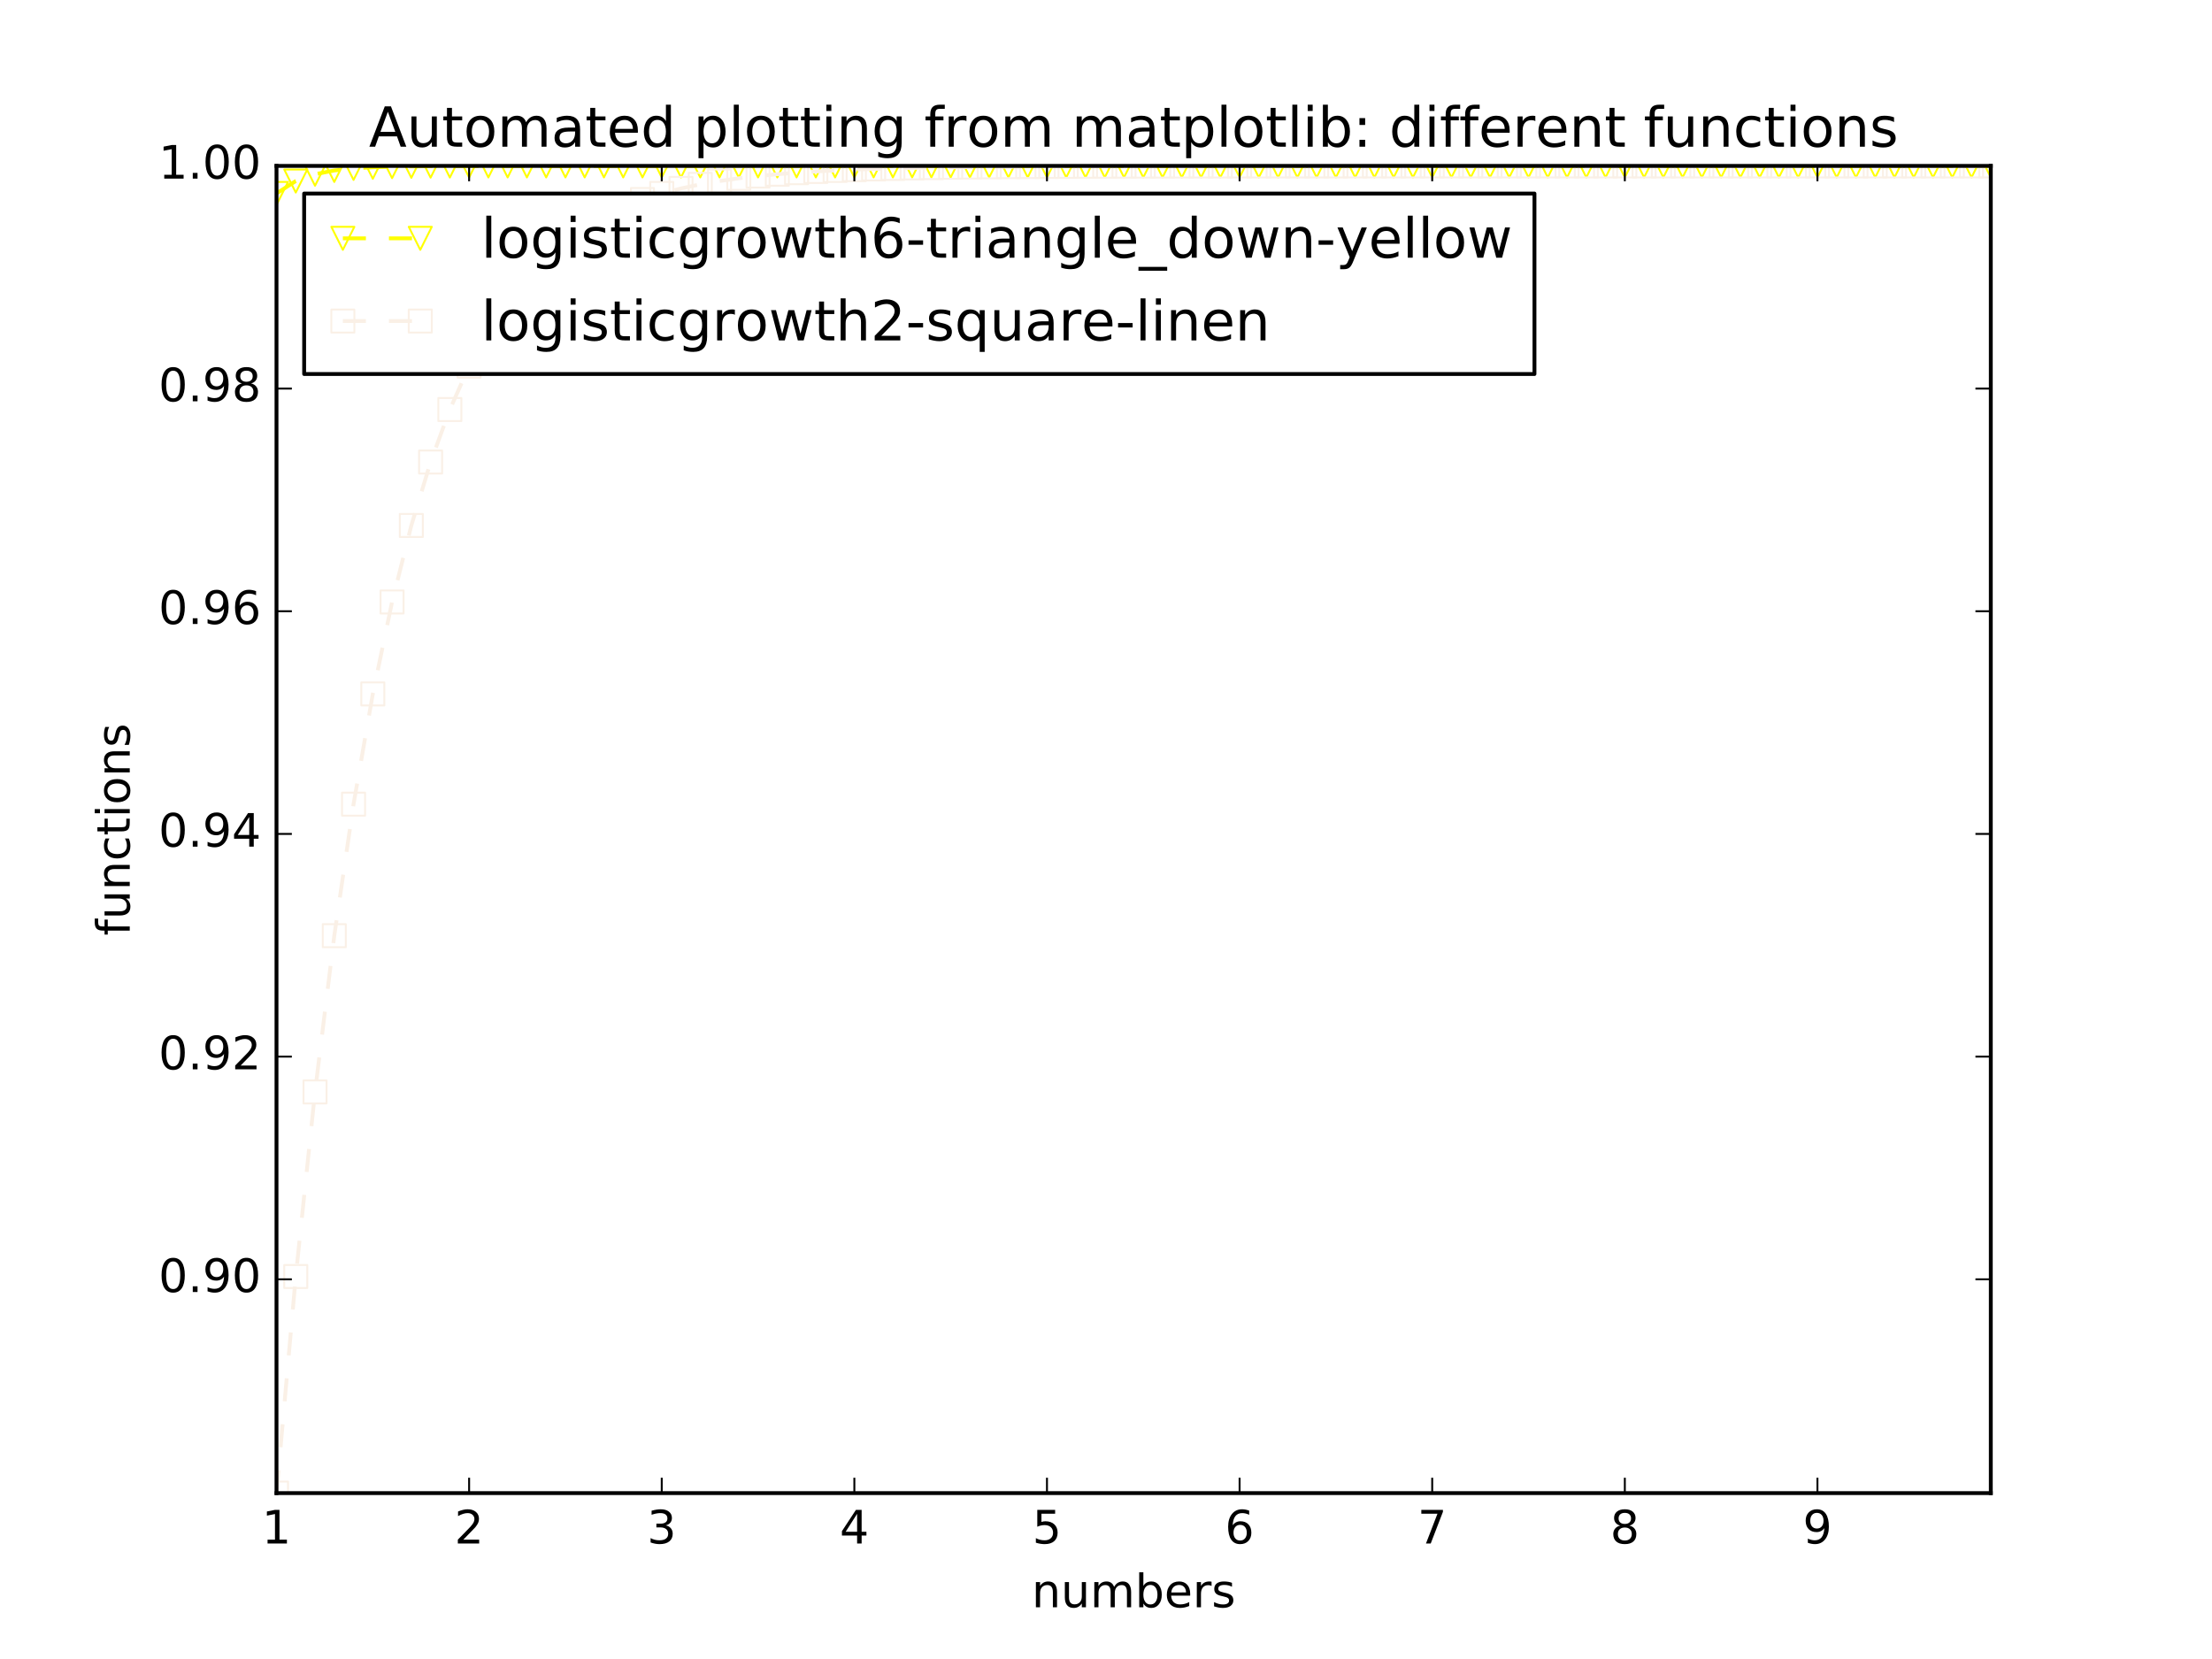 <?xml version="1.0" encoding="utf-8" standalone="no"?>
<!DOCTYPE svg PUBLIC "-//W3C//DTD SVG 1.1//EN"
  "http://www.w3.org/Graphics/SVG/1.1/DTD/svg11.dtd">
<!-- Created with matplotlib (http://matplotlib.org/) -->
<svg height="432pt" version="1.1" viewBox="0 0 576 432" width="576pt" xmlns="http://www.w3.org/2000/svg" xmlns:xlink="http://www.w3.org/1999/xlink">
 <defs>
  <style type="text/css">
*{stroke-linecap:butt;stroke-linejoin:round;stroke-miterlimit:100000;}
  </style>
 </defs>
 <g id="figure_1">
  <g id="patch_1">
   <path d="M 0 432 
L 576 432 
L 576 0 
L 0 0 
z
" style="fill:#ffffff;"/>
  </g>
  <g id="axes_1">
   <g id="patch_2">
    <path d="M 72 388.8 
L 518.4 388.8 
L 518.4 43.2 
L 72 43.2 
z
" style="fill:#ffffff;"/>
   </g>
   <g id="line2d_1">
    <path clip-path="url(#p8bca1eb82c)" d="M 72 50.369 
L 77.016 47.139 
L 82.031 45.363 
L 87.047 44.387 
L 92.063 43.852 
L 97.079 43.558 
L 102.094 43.396 
L 107.11 43.308 
L 112.126 43.259 
L 117.142 43.232 
L 122.157 43.218 
L 127.173 43.21 
L 132.189 43.205 
L 137.204 43.203 
L 142.22 43.202 
L 147.236 43.201 
L 152.252 43.2 
L 157.267 43.2 
L 162.283 43.2 
L 167.299 43.2 
L 172.315 43.2 
L 177.33 43.2 
L 182.346 43.2 
L 187.362 43.2 
L 192.378 43.2 
L 197.393 43.2 
L 202.409 43.2 
L 207.425 43.2 
L 212.44 43.2 
L 217.456 43.2 
L 222.472 43.2 
L 227.488 43.2 
L 232.503 43.2 
L 237.519 43.2 
L 242.535 43.2 
L 247.551 43.2 
L 252.566 43.2 
L 257.582 43.2 
L 262.598 43.2 
L 267.613 43.2 
L 272.629 43.2 
L 277.645 43.2 
L 282.661 43.2 
L 287.676 43.2 
L 292.692 43.2 
L 297.708 43.2 
L 302.724 43.2 
L 307.739 43.2 
L 312.755 43.2 
L 317.771 43.2 
L 322.787 43.2 
L 327.802 43.2 
L 332.818 43.2 
L 337.834 43.2 
L 342.849 43.2 
L 347.865 43.2 
L 352.881 43.2 
L 357.897 43.2 
L 362.912 43.2 
L 367.928 43.2 
L 372.944 43.2 
L 377.96 43.2 
L 382.975 43.2 
L 387.991 43.2 
L 393.007 43.2 
L 398.022 43.2 
L 403.038 43.2 
L 408.054 43.2 
L 413.07 43.2 
L 418.085 43.2 
L 423.101 43.2 
L 428.117 43.2 
L 433.133 43.2 
L 438.148 43.2 
L 443.164 43.2 
L 448.18 43.2 
L 453.196 43.2 
L 458.211 43.2 
L 463.227 43.2 
L 468.243 43.2 
L 473.258 43.2 
L 478.274 43.2 
L 483.29 43.2 
L 488.306 43.2 
L 493.321 43.2 
L 498.337 43.2 
L 503.353 43.2 
L 508.369 43.2 
L 513.384 43.2 
L 518.4 43.2 
" style="fill:none;stroke:#ffff00;stroke-dasharray:6,6;stroke-dashoffset:0.0;"/>
    <defs>
     <path d="M -0 3 
L 3 -3 
L -3 -3 
z
" id="m6b876b998c" style="stroke:#ffff00;stroke-linejoin:miter;stroke-width:0.5;"/>
    </defs>
    <g clip-path="url(#p8bca1eb82c)">
     <use style="fill:none;stroke:#ffff00;stroke-linejoin:miter;stroke-width:0.5;" x="72.0" xlink:href="#m6b876b998c" y="50.369"/>
     <use style="fill:none;stroke:#ffff00;stroke-linejoin:miter;stroke-width:0.5;" x="77.016" xlink:href="#m6b876b998c" y="47.139"/>
     <use style="fill:none;stroke:#ffff00;stroke-linejoin:miter;stroke-width:0.5;" x="82.031" xlink:href="#m6b876b998c" y="45.363"/>
     <use style="fill:none;stroke:#ffff00;stroke-linejoin:miter;stroke-width:0.5;" x="87.047" xlink:href="#m6b876b998c" y="44.387"/>
     <use style="fill:none;stroke:#ffff00;stroke-linejoin:miter;stroke-width:0.5;" x="92.063" xlink:href="#m6b876b998c" y="43.852"/>
     <use style="fill:none;stroke:#ffff00;stroke-linejoin:miter;stroke-width:0.5;" x="97.079" xlink:href="#m6b876b998c" y="43.558"/>
     <use style="fill:none;stroke:#ffff00;stroke-linejoin:miter;stroke-width:0.5;" x="102.094" xlink:href="#m6b876b998c" y="43.396"/>
     <use style="fill:none;stroke:#ffff00;stroke-linejoin:miter;stroke-width:0.5;" x="107.11" xlink:href="#m6b876b998c" y="43.308"/>
     <use style="fill:none;stroke:#ffff00;stroke-linejoin:miter;stroke-width:0.5;" x="112.126" xlink:href="#m6b876b998c" y="43.259"/>
     <use style="fill:none;stroke:#ffff00;stroke-linejoin:miter;stroke-width:0.5;" x="117.142" xlink:href="#m6b876b998c" y="43.232"/>
     <use style="fill:none;stroke:#ffff00;stroke-linejoin:miter;stroke-width:0.5;" x="122.157" xlink:href="#m6b876b998c" y="43.218"/>
     <use style="fill:none;stroke:#ffff00;stroke-linejoin:miter;stroke-width:0.5;" x="127.173" xlink:href="#m6b876b998c" y="43.21"/>
     <use style="fill:none;stroke:#ffff00;stroke-linejoin:miter;stroke-width:0.5;" x="132.189" xlink:href="#m6b876b998c" y="43.205"/>
     <use style="fill:none;stroke:#ffff00;stroke-linejoin:miter;stroke-width:0.5;" x="137.204" xlink:href="#m6b876b998c" y="43.203"/>
     <use style="fill:none;stroke:#ffff00;stroke-linejoin:miter;stroke-width:0.5;" x="142.22" xlink:href="#m6b876b998c" y="43.202"/>
     <use style="fill:none;stroke:#ffff00;stroke-linejoin:miter;stroke-width:0.5;" x="147.236" xlink:href="#m6b876b998c" y="43.201"/>
     <use style="fill:none;stroke:#ffff00;stroke-linejoin:miter;stroke-width:0.5;" x="152.252" xlink:href="#m6b876b998c" y="43.2"/>
     <use style="fill:none;stroke:#ffff00;stroke-linejoin:miter;stroke-width:0.5;" x="157.267" xlink:href="#m6b876b998c" y="43.2"/>
     <use style="fill:none;stroke:#ffff00;stroke-linejoin:miter;stroke-width:0.5;" x="162.283" xlink:href="#m6b876b998c" y="43.2"/>
     <use style="fill:none;stroke:#ffff00;stroke-linejoin:miter;stroke-width:0.5;" x="167.299" xlink:href="#m6b876b998c" y="43.2"/>
     <use style="fill:none;stroke:#ffff00;stroke-linejoin:miter;stroke-width:0.5;" x="172.315" xlink:href="#m6b876b998c" y="43.2"/>
     <use style="fill:none;stroke:#ffff00;stroke-linejoin:miter;stroke-width:0.5;" x="177.33" xlink:href="#m6b876b998c" y="43.2"/>
     <use style="fill:none;stroke:#ffff00;stroke-linejoin:miter;stroke-width:0.5;" x="182.346" xlink:href="#m6b876b998c" y="43.2"/>
     <use style="fill:none;stroke:#ffff00;stroke-linejoin:miter;stroke-width:0.5;" x="187.362" xlink:href="#m6b876b998c" y="43.2"/>
     <use style="fill:none;stroke:#ffff00;stroke-linejoin:miter;stroke-width:0.5;" x="192.378" xlink:href="#m6b876b998c" y="43.2"/>
     <use style="fill:none;stroke:#ffff00;stroke-linejoin:miter;stroke-width:0.5;" x="197.393" xlink:href="#m6b876b998c" y="43.2"/>
     <use style="fill:none;stroke:#ffff00;stroke-linejoin:miter;stroke-width:0.5;" x="202.409" xlink:href="#m6b876b998c" y="43.2"/>
     <use style="fill:none;stroke:#ffff00;stroke-linejoin:miter;stroke-width:0.5;" x="207.425" xlink:href="#m6b876b998c" y="43.2"/>
     <use style="fill:none;stroke:#ffff00;stroke-linejoin:miter;stroke-width:0.5;" x="212.44" xlink:href="#m6b876b998c" y="43.2"/>
     <use style="fill:none;stroke:#ffff00;stroke-linejoin:miter;stroke-width:0.5;" x="217.456" xlink:href="#m6b876b998c" y="43.2"/>
     <use style="fill:none;stroke:#ffff00;stroke-linejoin:miter;stroke-width:0.5;" x="222.472" xlink:href="#m6b876b998c" y="43.2"/>
     <use style="fill:none;stroke:#ffff00;stroke-linejoin:miter;stroke-width:0.5;" x="227.488" xlink:href="#m6b876b998c" y="43.2"/>
     <use style="fill:none;stroke:#ffff00;stroke-linejoin:miter;stroke-width:0.5;" x="232.503" xlink:href="#m6b876b998c" y="43.2"/>
     <use style="fill:none;stroke:#ffff00;stroke-linejoin:miter;stroke-width:0.5;" x="237.519" xlink:href="#m6b876b998c" y="43.2"/>
     <use style="fill:none;stroke:#ffff00;stroke-linejoin:miter;stroke-width:0.5;" x="242.535" xlink:href="#m6b876b998c" y="43.2"/>
     <use style="fill:none;stroke:#ffff00;stroke-linejoin:miter;stroke-width:0.5;" x="247.551" xlink:href="#m6b876b998c" y="43.2"/>
     <use style="fill:none;stroke:#ffff00;stroke-linejoin:miter;stroke-width:0.5;" x="252.566" xlink:href="#m6b876b998c" y="43.2"/>
     <use style="fill:none;stroke:#ffff00;stroke-linejoin:miter;stroke-width:0.5;" x="257.582" xlink:href="#m6b876b998c" y="43.2"/>
     <use style="fill:none;stroke:#ffff00;stroke-linejoin:miter;stroke-width:0.5;" x="262.598" xlink:href="#m6b876b998c" y="43.2"/>
     <use style="fill:none;stroke:#ffff00;stroke-linejoin:miter;stroke-width:0.5;" x="267.613" xlink:href="#m6b876b998c" y="43.2"/>
     <use style="fill:none;stroke:#ffff00;stroke-linejoin:miter;stroke-width:0.5;" x="272.629" xlink:href="#m6b876b998c" y="43.2"/>
     <use style="fill:none;stroke:#ffff00;stroke-linejoin:miter;stroke-width:0.5;" x="277.645" xlink:href="#m6b876b998c" y="43.2"/>
     <use style="fill:none;stroke:#ffff00;stroke-linejoin:miter;stroke-width:0.5;" x="282.661" xlink:href="#m6b876b998c" y="43.2"/>
     <use style="fill:none;stroke:#ffff00;stroke-linejoin:miter;stroke-width:0.5;" x="287.676" xlink:href="#m6b876b998c" y="43.2"/>
     <use style="fill:none;stroke:#ffff00;stroke-linejoin:miter;stroke-width:0.5;" x="292.692" xlink:href="#m6b876b998c" y="43.2"/>
     <use style="fill:none;stroke:#ffff00;stroke-linejoin:miter;stroke-width:0.5;" x="297.708" xlink:href="#m6b876b998c" y="43.2"/>
     <use style="fill:none;stroke:#ffff00;stroke-linejoin:miter;stroke-width:0.5;" x="302.724" xlink:href="#m6b876b998c" y="43.2"/>
     <use style="fill:none;stroke:#ffff00;stroke-linejoin:miter;stroke-width:0.5;" x="307.739" xlink:href="#m6b876b998c" y="43.2"/>
     <use style="fill:none;stroke:#ffff00;stroke-linejoin:miter;stroke-width:0.5;" x="312.755" xlink:href="#m6b876b998c" y="43.2"/>
     <use style="fill:none;stroke:#ffff00;stroke-linejoin:miter;stroke-width:0.5;" x="317.771" xlink:href="#m6b876b998c" y="43.2"/>
     <use style="fill:none;stroke:#ffff00;stroke-linejoin:miter;stroke-width:0.5;" x="322.787" xlink:href="#m6b876b998c" y="43.2"/>
     <use style="fill:none;stroke:#ffff00;stroke-linejoin:miter;stroke-width:0.5;" x="327.802" xlink:href="#m6b876b998c" y="43.2"/>
     <use style="fill:none;stroke:#ffff00;stroke-linejoin:miter;stroke-width:0.5;" x="332.818" xlink:href="#m6b876b998c" y="43.2"/>
     <use style="fill:none;stroke:#ffff00;stroke-linejoin:miter;stroke-width:0.5;" x="337.834" xlink:href="#m6b876b998c" y="43.2"/>
     <use style="fill:none;stroke:#ffff00;stroke-linejoin:miter;stroke-width:0.5;" x="342.849" xlink:href="#m6b876b998c" y="43.2"/>
     <use style="fill:none;stroke:#ffff00;stroke-linejoin:miter;stroke-width:0.5;" x="347.865" xlink:href="#m6b876b998c" y="43.2"/>
     <use style="fill:none;stroke:#ffff00;stroke-linejoin:miter;stroke-width:0.5;" x="352.881" xlink:href="#m6b876b998c" y="43.2"/>
     <use style="fill:none;stroke:#ffff00;stroke-linejoin:miter;stroke-width:0.5;" x="357.897" xlink:href="#m6b876b998c" y="43.2"/>
     <use style="fill:none;stroke:#ffff00;stroke-linejoin:miter;stroke-width:0.5;" x="362.912" xlink:href="#m6b876b998c" y="43.2"/>
     <use style="fill:none;stroke:#ffff00;stroke-linejoin:miter;stroke-width:0.5;" x="367.928" xlink:href="#m6b876b998c" y="43.2"/>
     <use style="fill:none;stroke:#ffff00;stroke-linejoin:miter;stroke-width:0.5;" x="372.944" xlink:href="#m6b876b998c" y="43.2"/>
     <use style="fill:none;stroke:#ffff00;stroke-linejoin:miter;stroke-width:0.5;" x="377.96" xlink:href="#m6b876b998c" y="43.2"/>
     <use style="fill:none;stroke:#ffff00;stroke-linejoin:miter;stroke-width:0.5;" x="382.975" xlink:href="#m6b876b998c" y="43.2"/>
     <use style="fill:none;stroke:#ffff00;stroke-linejoin:miter;stroke-width:0.5;" x="387.991" xlink:href="#m6b876b998c" y="43.2"/>
     <use style="fill:none;stroke:#ffff00;stroke-linejoin:miter;stroke-width:0.5;" x="393.007" xlink:href="#m6b876b998c" y="43.2"/>
     <use style="fill:none;stroke:#ffff00;stroke-linejoin:miter;stroke-width:0.5;" x="398.022" xlink:href="#m6b876b998c" y="43.2"/>
     <use style="fill:none;stroke:#ffff00;stroke-linejoin:miter;stroke-width:0.5;" x="403.038" xlink:href="#m6b876b998c" y="43.2"/>
     <use style="fill:none;stroke:#ffff00;stroke-linejoin:miter;stroke-width:0.5;" x="408.054" xlink:href="#m6b876b998c" y="43.2"/>
     <use style="fill:none;stroke:#ffff00;stroke-linejoin:miter;stroke-width:0.5;" x="413.07" xlink:href="#m6b876b998c" y="43.2"/>
     <use style="fill:none;stroke:#ffff00;stroke-linejoin:miter;stroke-width:0.5;" x="418.085" xlink:href="#m6b876b998c" y="43.2"/>
     <use style="fill:none;stroke:#ffff00;stroke-linejoin:miter;stroke-width:0.5;" x="423.101" xlink:href="#m6b876b998c" y="43.2"/>
     <use style="fill:none;stroke:#ffff00;stroke-linejoin:miter;stroke-width:0.5;" x="428.117" xlink:href="#m6b876b998c" y="43.2"/>
     <use style="fill:none;stroke:#ffff00;stroke-linejoin:miter;stroke-width:0.5;" x="433.133" xlink:href="#m6b876b998c" y="43.2"/>
     <use style="fill:none;stroke:#ffff00;stroke-linejoin:miter;stroke-width:0.5;" x="438.148" xlink:href="#m6b876b998c" y="43.2"/>
     <use style="fill:none;stroke:#ffff00;stroke-linejoin:miter;stroke-width:0.5;" x="443.164" xlink:href="#m6b876b998c" y="43.2"/>
     <use style="fill:none;stroke:#ffff00;stroke-linejoin:miter;stroke-width:0.5;" x="448.18" xlink:href="#m6b876b998c" y="43.2"/>
     <use style="fill:none;stroke:#ffff00;stroke-linejoin:miter;stroke-width:0.5;" x="453.196" xlink:href="#m6b876b998c" y="43.2"/>
     <use style="fill:none;stroke:#ffff00;stroke-linejoin:miter;stroke-width:0.5;" x="458.211" xlink:href="#m6b876b998c" y="43.2"/>
     <use style="fill:none;stroke:#ffff00;stroke-linejoin:miter;stroke-width:0.5;" x="463.227" xlink:href="#m6b876b998c" y="43.2"/>
     <use style="fill:none;stroke:#ffff00;stroke-linejoin:miter;stroke-width:0.5;" x="468.243" xlink:href="#m6b876b998c" y="43.2"/>
     <use style="fill:none;stroke:#ffff00;stroke-linejoin:miter;stroke-width:0.5;" x="473.258" xlink:href="#m6b876b998c" y="43.2"/>
     <use style="fill:none;stroke:#ffff00;stroke-linejoin:miter;stroke-width:0.5;" x="478.274" xlink:href="#m6b876b998c" y="43.2"/>
     <use style="fill:none;stroke:#ffff00;stroke-linejoin:miter;stroke-width:0.5;" x="483.29" xlink:href="#m6b876b998c" y="43.2"/>
     <use style="fill:none;stroke:#ffff00;stroke-linejoin:miter;stroke-width:0.5;" x="488.306" xlink:href="#m6b876b998c" y="43.2"/>
     <use style="fill:none;stroke:#ffff00;stroke-linejoin:miter;stroke-width:0.5;" x="493.321" xlink:href="#m6b876b998c" y="43.2"/>
     <use style="fill:none;stroke:#ffff00;stroke-linejoin:miter;stroke-width:0.5;" x="498.337" xlink:href="#m6b876b998c" y="43.2"/>
     <use style="fill:none;stroke:#ffff00;stroke-linejoin:miter;stroke-width:0.5;" x="503.353" xlink:href="#m6b876b998c" y="43.2"/>
     <use style="fill:none;stroke:#ffff00;stroke-linejoin:miter;stroke-width:0.5;" x="508.369" xlink:href="#m6b876b998c" y="43.2"/>
     <use style="fill:none;stroke:#ffff00;stroke-linejoin:miter;stroke-width:0.5;" x="513.384" xlink:href="#m6b876b998c" y="43.2"/>
     <use style="fill:none;stroke:#ffff00;stroke-linejoin:miter;stroke-width:0.5;" x="518.4" xlink:href="#m6b876b998c" y="43.2"/>
    </g>
   </g>
   <g id="line2d_2">
    <path clip-path="url(#p8bca1eb82c)" d="M 72 388.8 
L 77.016 332.402 
L 82.031 284.339 
L 87.047 243.65 
L 92.063 209.398 
L 97.079 180.7 
L 102.094 156.752 
L 107.11 136.833 
L 112.126 120.312 
L 117.142 106.639 
L 122.157 95.347 
L 127.173 86.034 
L 132.189 78.363 
L 137.204 72.053 
L 142.22 66.865 
L 147.236 62.604 
L 152.252 59.106 
L 157.267 56.236 
L 162.283 53.882 
L 167.299 51.951 
L 172.315 50.369 
L 177.33 49.072 
L 182.346 48.009 
L 187.362 47.139 
L 192.378 46.426 
L 197.393 45.841 
L 202.409 45.363 
L 207.425 44.971 
L 212.44 44.65 
L 217.456 44.387 
L 222.472 44.172 
L 227.488 43.996 
L 232.503 43.852 
L 237.519 43.734 
L 242.535 43.637 
L 247.551 43.558 
L 252.566 43.493 
L 257.582 43.44 
L 262.598 43.396 
L 267.613 43.361 
L 272.629 43.332 
L 277.645 43.308 
L 282.661 43.288 
L 287.676 43.272 
L 292.692 43.259 
L 297.708 43.248 
L 302.724 43.24 
L 307.739 43.232 
L 312.755 43.227 
L 317.771 43.222 
L 322.787 43.218 
L 327.802 43.215 
L 332.818 43.212 
L 337.834 43.21 
L 342.849 43.208 
L 347.865 43.207 
L 352.881 43.205 
L 357.897 43.204 
L 362.912 43.204 
L 367.928 43.203 
L 372.944 43.202 
L 377.96 43.202 
L 382.975 43.202 
L 387.991 43.201 
L 393.007 43.201 
L 398.022 43.201 
L 403.038 43.201 
L 408.054 43.201 
L 413.07 43.2 
L 418.085 43.2 
L 423.101 43.2 
L 428.117 43.2 
L 433.133 43.2 
L 438.148 43.2 
L 443.164 43.2 
L 448.18 43.2 
L 453.196 43.2 
L 458.211 43.2 
L 463.227 43.2 
L 468.243 43.2 
L 473.258 43.2 
L 478.274 43.2 
L 483.29 43.2 
L 488.306 43.2 
L 493.321 43.2 
L 498.337 43.2 
L 503.353 43.2 
L 508.369 43.2 
L 513.384 43.2 
L 518.4 43.2 
" style="fill:none;stroke:#faf0e6;stroke-dasharray:6,6;stroke-dashoffset:0.0;"/>
    <defs>
     <path d="M -3 3 
L 3 3 
L 3 -3 
L -3 -3 
z
" id="m77dbf949d7" style="stroke:#faf0e6;stroke-linejoin:miter;stroke-width:0.5;"/>
    </defs>
    <g clip-path="url(#p8bca1eb82c)">
     <use style="fill:none;stroke:#faf0e6;stroke-linejoin:miter;stroke-width:0.5;" x="72.0" xlink:href="#m77dbf949d7" y="388.8"/>
     <use style="fill:none;stroke:#faf0e6;stroke-linejoin:miter;stroke-width:0.5;" x="77.016" xlink:href="#m77dbf949d7" y="332.402"/>
     <use style="fill:none;stroke:#faf0e6;stroke-linejoin:miter;stroke-width:0.5;" x="82.031" xlink:href="#m77dbf949d7" y="284.339"/>
     <use style="fill:none;stroke:#faf0e6;stroke-linejoin:miter;stroke-width:0.5;" x="87.047" xlink:href="#m77dbf949d7" y="243.65"/>
     <use style="fill:none;stroke:#faf0e6;stroke-linejoin:miter;stroke-width:0.5;" x="92.063" xlink:href="#m77dbf949d7" y="209.398"/>
     <use style="fill:none;stroke:#faf0e6;stroke-linejoin:miter;stroke-width:0.5;" x="97.079" xlink:href="#m77dbf949d7" y="180.7"/>
     <use style="fill:none;stroke:#faf0e6;stroke-linejoin:miter;stroke-width:0.5;" x="102.094" xlink:href="#m77dbf949d7" y="156.752"/>
     <use style="fill:none;stroke:#faf0e6;stroke-linejoin:miter;stroke-width:0.5;" x="107.11" xlink:href="#m77dbf949d7" y="136.833"/>
     <use style="fill:none;stroke:#faf0e6;stroke-linejoin:miter;stroke-width:0.5;" x="112.126" xlink:href="#m77dbf949d7" y="120.312"/>
     <use style="fill:none;stroke:#faf0e6;stroke-linejoin:miter;stroke-width:0.5;" x="117.142" xlink:href="#m77dbf949d7" y="106.639"/>
     <use style="fill:none;stroke:#faf0e6;stroke-linejoin:miter;stroke-width:0.5;" x="122.157" xlink:href="#m77dbf949d7" y="95.347"/>
     <use style="fill:none;stroke:#faf0e6;stroke-linejoin:miter;stroke-width:0.5;" x="127.173" xlink:href="#m77dbf949d7" y="86.034"/>
     <use style="fill:none;stroke:#faf0e6;stroke-linejoin:miter;stroke-width:0.5;" x="132.189" xlink:href="#m77dbf949d7" y="78.363"/>
     <use style="fill:none;stroke:#faf0e6;stroke-linejoin:miter;stroke-width:0.5;" x="137.204" xlink:href="#m77dbf949d7" y="72.053"/>
     <use style="fill:none;stroke:#faf0e6;stroke-linejoin:miter;stroke-width:0.5;" x="142.22" xlink:href="#m77dbf949d7" y="66.865"/>
     <use style="fill:none;stroke:#faf0e6;stroke-linejoin:miter;stroke-width:0.5;" x="147.236" xlink:href="#m77dbf949d7" y="62.604"/>
     <use style="fill:none;stroke:#faf0e6;stroke-linejoin:miter;stroke-width:0.5;" x="152.252" xlink:href="#m77dbf949d7" y="59.106"/>
     <use style="fill:none;stroke:#faf0e6;stroke-linejoin:miter;stroke-width:0.5;" x="157.267" xlink:href="#m77dbf949d7" y="56.236"/>
     <use style="fill:none;stroke:#faf0e6;stroke-linejoin:miter;stroke-width:0.5;" x="162.283" xlink:href="#m77dbf949d7" y="53.882"/>
     <use style="fill:none;stroke:#faf0e6;stroke-linejoin:miter;stroke-width:0.5;" x="167.299" xlink:href="#m77dbf949d7" y="51.951"/>
     <use style="fill:none;stroke:#faf0e6;stroke-linejoin:miter;stroke-width:0.5;" x="172.315" xlink:href="#m77dbf949d7" y="50.369"/>
     <use style="fill:none;stroke:#faf0e6;stroke-linejoin:miter;stroke-width:0.5;" x="177.33" xlink:href="#m77dbf949d7" y="49.072"/>
     <use style="fill:none;stroke:#faf0e6;stroke-linejoin:miter;stroke-width:0.5;" x="182.346" xlink:href="#m77dbf949d7" y="48.009"/>
     <use style="fill:none;stroke:#faf0e6;stroke-linejoin:miter;stroke-width:0.5;" x="187.362" xlink:href="#m77dbf949d7" y="47.139"/>
     <use style="fill:none;stroke:#faf0e6;stroke-linejoin:miter;stroke-width:0.5;" x="192.378" xlink:href="#m77dbf949d7" y="46.426"/>
     <use style="fill:none;stroke:#faf0e6;stroke-linejoin:miter;stroke-width:0.5;" x="197.393" xlink:href="#m77dbf949d7" y="45.841"/>
     <use style="fill:none;stroke:#faf0e6;stroke-linejoin:miter;stroke-width:0.5;" x="202.409" xlink:href="#m77dbf949d7" y="45.363"/>
     <use style="fill:none;stroke:#faf0e6;stroke-linejoin:miter;stroke-width:0.5;" x="207.425" xlink:href="#m77dbf949d7" y="44.971"/>
     <use style="fill:none;stroke:#faf0e6;stroke-linejoin:miter;stroke-width:0.5;" x="212.44" xlink:href="#m77dbf949d7" y="44.65"/>
     <use style="fill:none;stroke:#faf0e6;stroke-linejoin:miter;stroke-width:0.5;" x="217.456" xlink:href="#m77dbf949d7" y="44.387"/>
     <use style="fill:none;stroke:#faf0e6;stroke-linejoin:miter;stroke-width:0.5;" x="222.472" xlink:href="#m77dbf949d7" y="44.172"/>
     <use style="fill:none;stroke:#faf0e6;stroke-linejoin:miter;stroke-width:0.5;" x="227.488" xlink:href="#m77dbf949d7" y="43.996"/>
     <use style="fill:none;stroke:#faf0e6;stroke-linejoin:miter;stroke-width:0.5;" x="232.503" xlink:href="#m77dbf949d7" y="43.852"/>
     <use style="fill:none;stroke:#faf0e6;stroke-linejoin:miter;stroke-width:0.5;" x="237.519" xlink:href="#m77dbf949d7" y="43.734"/>
     <use style="fill:none;stroke:#faf0e6;stroke-linejoin:miter;stroke-width:0.5;" x="242.535" xlink:href="#m77dbf949d7" y="43.637"/>
     <use style="fill:none;stroke:#faf0e6;stroke-linejoin:miter;stroke-width:0.5;" x="247.551" xlink:href="#m77dbf949d7" y="43.558"/>
     <use style="fill:none;stroke:#faf0e6;stroke-linejoin:miter;stroke-width:0.5;" x="252.566" xlink:href="#m77dbf949d7" y="43.493"/>
     <use style="fill:none;stroke:#faf0e6;stroke-linejoin:miter;stroke-width:0.5;" x="257.582" xlink:href="#m77dbf949d7" y="43.44"/>
     <use style="fill:none;stroke:#faf0e6;stroke-linejoin:miter;stroke-width:0.5;" x="262.598" xlink:href="#m77dbf949d7" y="43.396"/>
     <use style="fill:none;stroke:#faf0e6;stroke-linejoin:miter;stroke-width:0.5;" x="267.613" xlink:href="#m77dbf949d7" y="43.361"/>
     <use style="fill:none;stroke:#faf0e6;stroke-linejoin:miter;stroke-width:0.5;" x="272.629" xlink:href="#m77dbf949d7" y="43.332"/>
     <use style="fill:none;stroke:#faf0e6;stroke-linejoin:miter;stroke-width:0.5;" x="277.645" xlink:href="#m77dbf949d7" y="43.308"/>
     <use style="fill:none;stroke:#faf0e6;stroke-linejoin:miter;stroke-width:0.5;" x="282.661" xlink:href="#m77dbf949d7" y="43.288"/>
     <use style="fill:none;stroke:#faf0e6;stroke-linejoin:miter;stroke-width:0.5;" x="287.676" xlink:href="#m77dbf949d7" y="43.272"/>
     <use style="fill:none;stroke:#faf0e6;stroke-linejoin:miter;stroke-width:0.5;" x="292.692" xlink:href="#m77dbf949d7" y="43.259"/>
     <use style="fill:none;stroke:#faf0e6;stroke-linejoin:miter;stroke-width:0.5;" x="297.708" xlink:href="#m77dbf949d7" y="43.248"/>
     <use style="fill:none;stroke:#faf0e6;stroke-linejoin:miter;stroke-width:0.5;" x="302.724" xlink:href="#m77dbf949d7" y="43.24"/>
     <use style="fill:none;stroke:#faf0e6;stroke-linejoin:miter;stroke-width:0.5;" x="307.739" xlink:href="#m77dbf949d7" y="43.232"/>
     <use style="fill:none;stroke:#faf0e6;stroke-linejoin:miter;stroke-width:0.5;" x="312.755" xlink:href="#m77dbf949d7" y="43.227"/>
     <use style="fill:none;stroke:#faf0e6;stroke-linejoin:miter;stroke-width:0.5;" x="317.771" xlink:href="#m77dbf949d7" y="43.222"/>
     <use style="fill:none;stroke:#faf0e6;stroke-linejoin:miter;stroke-width:0.5;" x="322.787" xlink:href="#m77dbf949d7" y="43.218"/>
     <use style="fill:none;stroke:#faf0e6;stroke-linejoin:miter;stroke-width:0.5;" x="327.802" xlink:href="#m77dbf949d7" y="43.215"/>
     <use style="fill:none;stroke:#faf0e6;stroke-linejoin:miter;stroke-width:0.5;" x="332.818" xlink:href="#m77dbf949d7" y="43.212"/>
     <use style="fill:none;stroke:#faf0e6;stroke-linejoin:miter;stroke-width:0.5;" x="337.834" xlink:href="#m77dbf949d7" y="43.21"/>
     <use style="fill:none;stroke:#faf0e6;stroke-linejoin:miter;stroke-width:0.5;" x="342.849" xlink:href="#m77dbf949d7" y="43.208"/>
     <use style="fill:none;stroke:#faf0e6;stroke-linejoin:miter;stroke-width:0.5;" x="347.865" xlink:href="#m77dbf949d7" y="43.207"/>
     <use style="fill:none;stroke:#faf0e6;stroke-linejoin:miter;stroke-width:0.5;" x="352.881" xlink:href="#m77dbf949d7" y="43.205"/>
     <use style="fill:none;stroke:#faf0e6;stroke-linejoin:miter;stroke-width:0.5;" x="357.897" xlink:href="#m77dbf949d7" y="43.204"/>
     <use style="fill:none;stroke:#faf0e6;stroke-linejoin:miter;stroke-width:0.5;" x="362.912" xlink:href="#m77dbf949d7" y="43.204"/>
     <use style="fill:none;stroke:#faf0e6;stroke-linejoin:miter;stroke-width:0.5;" x="367.928" xlink:href="#m77dbf949d7" y="43.203"/>
     <use style="fill:none;stroke:#faf0e6;stroke-linejoin:miter;stroke-width:0.5;" x="372.944" xlink:href="#m77dbf949d7" y="43.202"/>
     <use style="fill:none;stroke:#faf0e6;stroke-linejoin:miter;stroke-width:0.5;" x="377.96" xlink:href="#m77dbf949d7" y="43.202"/>
     <use style="fill:none;stroke:#faf0e6;stroke-linejoin:miter;stroke-width:0.5;" x="382.975" xlink:href="#m77dbf949d7" y="43.202"/>
     <use style="fill:none;stroke:#faf0e6;stroke-linejoin:miter;stroke-width:0.5;" x="387.991" xlink:href="#m77dbf949d7" y="43.201"/>
     <use style="fill:none;stroke:#faf0e6;stroke-linejoin:miter;stroke-width:0.5;" x="393.007" xlink:href="#m77dbf949d7" y="43.201"/>
     <use style="fill:none;stroke:#faf0e6;stroke-linejoin:miter;stroke-width:0.5;" x="398.022" xlink:href="#m77dbf949d7" y="43.201"/>
     <use style="fill:none;stroke:#faf0e6;stroke-linejoin:miter;stroke-width:0.5;" x="403.038" xlink:href="#m77dbf949d7" y="43.201"/>
     <use style="fill:none;stroke:#faf0e6;stroke-linejoin:miter;stroke-width:0.5;" x="408.054" xlink:href="#m77dbf949d7" y="43.201"/>
     <use style="fill:none;stroke:#faf0e6;stroke-linejoin:miter;stroke-width:0.5;" x="413.07" xlink:href="#m77dbf949d7" y="43.2"/>
     <use style="fill:none;stroke:#faf0e6;stroke-linejoin:miter;stroke-width:0.5;" x="418.085" xlink:href="#m77dbf949d7" y="43.2"/>
     <use style="fill:none;stroke:#faf0e6;stroke-linejoin:miter;stroke-width:0.5;" x="423.101" xlink:href="#m77dbf949d7" y="43.2"/>
     <use style="fill:none;stroke:#faf0e6;stroke-linejoin:miter;stroke-width:0.5;" x="428.117" xlink:href="#m77dbf949d7" y="43.2"/>
     <use style="fill:none;stroke:#faf0e6;stroke-linejoin:miter;stroke-width:0.5;" x="433.133" xlink:href="#m77dbf949d7" y="43.2"/>
     <use style="fill:none;stroke:#faf0e6;stroke-linejoin:miter;stroke-width:0.5;" x="438.148" xlink:href="#m77dbf949d7" y="43.2"/>
     <use style="fill:none;stroke:#faf0e6;stroke-linejoin:miter;stroke-width:0.5;" x="443.164" xlink:href="#m77dbf949d7" y="43.2"/>
     <use style="fill:none;stroke:#faf0e6;stroke-linejoin:miter;stroke-width:0.5;" x="448.18" xlink:href="#m77dbf949d7" y="43.2"/>
     <use style="fill:none;stroke:#faf0e6;stroke-linejoin:miter;stroke-width:0.5;" x="453.196" xlink:href="#m77dbf949d7" y="43.2"/>
     <use style="fill:none;stroke:#faf0e6;stroke-linejoin:miter;stroke-width:0.5;" x="458.211" xlink:href="#m77dbf949d7" y="43.2"/>
     <use style="fill:none;stroke:#faf0e6;stroke-linejoin:miter;stroke-width:0.5;" x="463.227" xlink:href="#m77dbf949d7" y="43.2"/>
     <use style="fill:none;stroke:#faf0e6;stroke-linejoin:miter;stroke-width:0.5;" x="468.243" xlink:href="#m77dbf949d7" y="43.2"/>
     <use style="fill:none;stroke:#faf0e6;stroke-linejoin:miter;stroke-width:0.5;" x="473.258" xlink:href="#m77dbf949d7" y="43.2"/>
     <use style="fill:none;stroke:#faf0e6;stroke-linejoin:miter;stroke-width:0.5;" x="478.274" xlink:href="#m77dbf949d7" y="43.2"/>
     <use style="fill:none;stroke:#faf0e6;stroke-linejoin:miter;stroke-width:0.5;" x="483.29" xlink:href="#m77dbf949d7" y="43.2"/>
     <use style="fill:none;stroke:#faf0e6;stroke-linejoin:miter;stroke-width:0.5;" x="488.306" xlink:href="#m77dbf949d7" y="43.2"/>
     <use style="fill:none;stroke:#faf0e6;stroke-linejoin:miter;stroke-width:0.5;" x="493.321" xlink:href="#m77dbf949d7" y="43.2"/>
     <use style="fill:none;stroke:#faf0e6;stroke-linejoin:miter;stroke-width:0.5;" x="498.337" xlink:href="#m77dbf949d7" y="43.2"/>
     <use style="fill:none;stroke:#faf0e6;stroke-linejoin:miter;stroke-width:0.5;" x="503.353" xlink:href="#m77dbf949d7" y="43.2"/>
     <use style="fill:none;stroke:#faf0e6;stroke-linejoin:miter;stroke-width:0.5;" x="508.369" xlink:href="#m77dbf949d7" y="43.2"/>
     <use style="fill:none;stroke:#faf0e6;stroke-linejoin:miter;stroke-width:0.5;" x="513.384" xlink:href="#m77dbf949d7" y="43.2"/>
     <use style="fill:none;stroke:#faf0e6;stroke-linejoin:miter;stroke-width:0.5;" x="518.4" xlink:href="#m77dbf949d7" y="43.2"/>
    </g>
   </g>
   <g id="patch_3">
    <path d="M 72 43.2 
L 518.4 43.2 
" style="fill:none;stroke:#000000;stroke-linecap:square;stroke-linejoin:miter;"/>
   </g>
   <g id="patch_4">
    <path d="M 518.4 388.8 
L 518.4 43.2 
" style="fill:none;stroke:#000000;stroke-linecap:square;stroke-linejoin:miter;"/>
   </g>
   <g id="patch_5">
    <path d="M 72 388.8 
L 518.4 388.8 
" style="fill:none;stroke:#000000;stroke-linecap:square;stroke-linejoin:miter;"/>
   </g>
   <g id="patch_6">
    <path d="M 72 388.8 
L 72 43.2 
" style="fill:none;stroke:#000000;stroke-linecap:square;stroke-linejoin:miter;"/>
   </g>
   <g id="matplotlib.axis_1">
    <g id="xtick_1">
     <g id="line2d_3">
      <defs>
       <path d="M 0 0 
L 0 -4 
" id="m207d5bc582" style="stroke:#000000;stroke-width:0.5;"/>
      </defs>
      <g>
       <use style="stroke:#000000;stroke-width:0.5;" x="72.0" xlink:href="#m207d5bc582" y="388.8"/>
      </g>
     </g>
     <g id="line2d_4">
      <defs>
       <path d="M 0 0 
L 0 4 
" id="mb2a7c7af75" style="stroke:#000000;stroke-width:0.5;"/>
      </defs>
      <g>
       <use style="stroke:#000000;stroke-width:0.5;" x="72.0" xlink:href="#mb2a7c7af75" y="43.2"/>
      </g>
     </g>
     <g id="text_1">
      <!-- 1 -->
      <defs>
       <path d="M 12.406 8.297 
L 28.516 8.297 
L 28.516 63.922 
L 10.984 60.406 
L 10.984 69.391 
L 28.422 72.906 
L 38.281 72.906 
L 38.281 8.297 
L 54.391 8.297 
L 54.391 0 
L 12.406 0 
z
" id="BitstreamVeraSans-Roman-31"/>
      </defs>
      <g transform="translate(68.183 401.918)scale(0.12 -0.12)">
       <use xlink:href="#BitstreamVeraSans-Roman-31"/>
      </g>
     </g>
    </g>
    <g id="xtick_2">
     <g id="line2d_5">
      <g>
       <use style="stroke:#000000;stroke-width:0.5;" x="122.157" xlink:href="#m207d5bc582" y="388.8"/>
      </g>
     </g>
     <g id="line2d_6">
      <g>
       <use style="stroke:#000000;stroke-width:0.5;" x="122.157" xlink:href="#mb2a7c7af75" y="43.2"/>
      </g>
     </g>
     <g id="text_2">
      <!-- 2 -->
      <defs>
       <path d="M 19.188 8.297 
L 53.609 8.297 
L 53.609 0 
L 7.328 0 
L 7.328 8.297 
Q 12.938 14.109 22.625 23.891 
Q 32.328 33.688 34.812 36.531 
Q 39.547 41.844 41.422 45.531 
Q 43.312 49.219 43.312 52.781 
Q 43.312 58.594 39.234 62.25 
Q 35.156 65.922 28.609 65.922 
Q 23.969 65.922 18.812 64.312 
Q 13.672 62.703 7.812 59.422 
L 7.812 69.391 
Q 13.766 71.781 18.938 73 
Q 24.125 74.219 28.422 74.219 
Q 39.75 74.219 46.484 68.547 
Q 53.219 62.891 53.219 53.422 
Q 53.219 48.922 51.531 44.891 
Q 49.859 40.875 45.406 35.406 
Q 44.188 33.984 37.641 27.219 
Q 31.109 20.453 19.188 8.297 
" id="BitstreamVeraSans-Roman-32"/>
      </defs>
      <g transform="translate(118.34 401.918)scale(0.12 -0.12)">
       <use xlink:href="#BitstreamVeraSans-Roman-32"/>
      </g>
     </g>
    </g>
    <g id="xtick_3">
     <g id="line2d_7">
      <g>
       <use style="stroke:#000000;stroke-width:0.5;" x="172.315" xlink:href="#m207d5bc582" y="388.8"/>
      </g>
     </g>
     <g id="line2d_8">
      <g>
       <use style="stroke:#000000;stroke-width:0.5;" x="172.315" xlink:href="#mb2a7c7af75" y="43.2"/>
      </g>
     </g>
     <g id="text_3">
      <!-- 3 -->
      <defs>
       <path d="M 40.578 39.312 
Q 47.656 37.797 51.625 33 
Q 55.609 28.219 55.609 21.188 
Q 55.609 10.406 48.188 4.484 
Q 40.766 -1.422 27.094 -1.422 
Q 22.516 -1.422 17.656 -0.516 
Q 12.797 0.391 7.625 2.203 
L 7.625 11.719 
Q 11.719 9.328 16.594 8.109 
Q 21.484 6.891 26.812 6.891 
Q 36.078 6.891 40.938 10.547 
Q 45.797 14.203 45.797 21.188 
Q 45.797 27.641 41.281 31.266 
Q 36.766 34.906 28.719 34.906 
L 20.219 34.906 
L 20.219 43.016 
L 29.109 43.016 
Q 36.375 43.016 40.234 45.922 
Q 44.094 48.828 44.094 54.297 
Q 44.094 59.906 40.109 62.906 
Q 36.141 65.922 28.719 65.922 
Q 24.656 65.922 20.016 65.031 
Q 15.375 64.156 9.812 62.312 
L 9.812 71.094 
Q 15.438 72.656 20.344 73.438 
Q 25.25 74.219 29.594 74.219 
Q 40.828 74.219 47.359 69.109 
Q 53.906 64.016 53.906 55.328 
Q 53.906 49.266 50.438 45.094 
Q 46.969 40.922 40.578 39.312 
" id="BitstreamVeraSans-Roman-33"/>
      </defs>
      <g transform="translate(168.497 401.918)scale(0.12 -0.12)">
       <use xlink:href="#BitstreamVeraSans-Roman-33"/>
      </g>
     </g>
    </g>
    <g id="xtick_4">
     <g id="line2d_9">
      <g>
       <use style="stroke:#000000;stroke-width:0.5;" x="222.472" xlink:href="#m207d5bc582" y="388.8"/>
      </g>
     </g>
     <g id="line2d_10">
      <g>
       <use style="stroke:#000000;stroke-width:0.5;" x="222.472" xlink:href="#mb2a7c7af75" y="43.2"/>
      </g>
     </g>
     <g id="text_4">
      <!-- 4 -->
      <defs>
       <path d="M 37.797 64.312 
L 12.891 25.391 
L 37.797 25.391 
z
M 35.203 72.906 
L 47.609 72.906 
L 47.609 25.391 
L 58.016 25.391 
L 58.016 17.188 
L 47.609 17.188 
L 47.609 0 
L 37.797 0 
L 37.797 17.188 
L 4.891 17.188 
L 4.891 26.703 
z
" id="BitstreamVeraSans-Roman-34"/>
      </defs>
      <g transform="translate(218.654 401.918)scale(0.12 -0.12)">
       <use xlink:href="#BitstreamVeraSans-Roman-34"/>
      </g>
     </g>
    </g>
    <g id="xtick_5">
     <g id="line2d_11">
      <g>
       <use style="stroke:#000000;stroke-width:0.5;" x="272.629" xlink:href="#m207d5bc582" y="388.8"/>
      </g>
     </g>
     <g id="line2d_12">
      <g>
       <use style="stroke:#000000;stroke-width:0.5;" x="272.629" xlink:href="#mb2a7c7af75" y="43.2"/>
      </g>
     </g>
     <g id="text_5">
      <!-- 5 -->
      <defs>
       <path d="M 10.797 72.906 
L 49.516 72.906 
L 49.516 64.594 
L 19.828 64.594 
L 19.828 46.734 
Q 21.969 47.469 24.109 47.828 
Q 26.266 48.188 28.422 48.188 
Q 40.625 48.188 47.75 41.5 
Q 54.891 34.812 54.891 23.391 
Q 54.891 11.625 47.562 5.094 
Q 40.234 -1.422 26.906 -1.422 
Q 22.312 -1.422 17.547 -0.641 
Q 12.797 0.141 7.719 1.703 
L 7.719 11.625 
Q 12.109 9.234 16.797 8.062 
Q 21.484 6.891 26.703 6.891 
Q 35.156 6.891 40.078 11.328 
Q 45.016 15.766 45.016 23.391 
Q 45.016 31 40.078 35.438 
Q 35.156 39.891 26.703 39.891 
Q 22.75 39.891 18.812 39.016 
Q 14.891 38.141 10.797 36.281 
z
" id="BitstreamVeraSans-Roman-35"/>
      </defs>
      <g transform="translate(268.812 401.918)scale(0.12 -0.12)">
       <use xlink:href="#BitstreamVeraSans-Roman-35"/>
      </g>
     </g>
    </g>
    <g id="xtick_6">
     <g id="line2d_13">
      <g>
       <use style="stroke:#000000;stroke-width:0.5;" x="322.787" xlink:href="#m207d5bc582" y="388.8"/>
      </g>
     </g>
     <g id="line2d_14">
      <g>
       <use style="stroke:#000000;stroke-width:0.5;" x="322.787" xlink:href="#mb2a7c7af75" y="43.2"/>
      </g>
     </g>
     <g id="text_6">
      <!-- 6 -->
      <defs>
       <path d="M 33.016 40.375 
Q 26.375 40.375 22.484 35.828 
Q 18.609 31.297 18.609 23.391 
Q 18.609 15.531 22.484 10.953 
Q 26.375 6.391 33.016 6.391 
Q 39.656 6.391 43.531 10.953 
Q 47.406 15.531 47.406 23.391 
Q 47.406 31.297 43.531 35.828 
Q 39.656 40.375 33.016 40.375 
M 52.594 71.297 
L 52.594 62.312 
Q 48.875 64.062 45.094 64.984 
Q 41.312 65.922 37.594 65.922 
Q 27.828 65.922 22.672 59.328 
Q 17.531 52.734 16.797 39.406 
Q 19.672 43.656 24.016 45.922 
Q 28.375 48.188 33.594 48.188 
Q 44.578 48.188 50.953 41.516 
Q 57.328 34.859 57.328 23.391 
Q 57.328 12.156 50.688 5.359 
Q 44.047 -1.422 33.016 -1.422 
Q 20.359 -1.422 13.672 8.266 
Q 6.984 17.969 6.984 36.375 
Q 6.984 53.656 15.188 63.938 
Q 23.391 74.219 37.203 74.219 
Q 40.922 74.219 44.703 73.484 
Q 48.484 72.75 52.594 71.297 
" id="BitstreamVeraSans-Roman-36"/>
      </defs>
      <g transform="translate(318.969 401.918)scale(0.12 -0.12)">
       <use xlink:href="#BitstreamVeraSans-Roman-36"/>
      </g>
     </g>
    </g>
    <g id="xtick_7">
     <g id="line2d_15">
      <g>
       <use style="stroke:#000000;stroke-width:0.5;" x="372.944" xlink:href="#m207d5bc582" y="388.8"/>
      </g>
     </g>
     <g id="line2d_16">
      <g>
       <use style="stroke:#000000;stroke-width:0.5;" x="372.944" xlink:href="#mb2a7c7af75" y="43.2"/>
      </g>
     </g>
     <g id="text_7">
      <!-- 7 -->
      <defs>
       <path d="M 8.203 72.906 
L 55.078 72.906 
L 55.078 68.703 
L 28.609 0 
L 18.312 0 
L 43.219 64.594 
L 8.203 64.594 
z
" id="BitstreamVeraSans-Roman-37"/>
      </defs>
      <g transform="translate(369.126 401.918)scale(0.12 -0.12)">
       <use xlink:href="#BitstreamVeraSans-Roman-37"/>
      </g>
     </g>
    </g>
    <g id="xtick_8">
     <g id="line2d_17">
      <g>
       <use style="stroke:#000000;stroke-width:0.5;" x="423.101" xlink:href="#m207d5bc582" y="388.8"/>
      </g>
     </g>
     <g id="line2d_18">
      <g>
       <use style="stroke:#000000;stroke-width:0.5;" x="423.101" xlink:href="#mb2a7c7af75" y="43.2"/>
      </g>
     </g>
     <g id="text_8">
      <!-- 8 -->
      <defs>
       <path d="M 31.781 34.625 
Q 24.75 34.625 20.719 30.859 
Q 16.703 27.094 16.703 20.516 
Q 16.703 13.922 20.719 10.156 
Q 24.75 6.391 31.781 6.391 
Q 38.812 6.391 42.859 10.172 
Q 46.922 13.969 46.922 20.516 
Q 46.922 27.094 42.891 30.859 
Q 38.875 34.625 31.781 34.625 
M 21.922 38.812 
Q 15.578 40.375 12.031 44.719 
Q 8.5 49.078 8.5 55.328 
Q 8.5 64.062 14.719 69.141 
Q 20.953 74.219 31.781 74.219 
Q 42.672 74.219 48.875 69.141 
Q 55.078 64.062 55.078 55.328 
Q 55.078 49.078 51.531 44.719 
Q 48 40.375 41.703 38.812 
Q 48.828 37.156 52.797 32.312 
Q 56.781 27.484 56.781 20.516 
Q 56.781 9.906 50.312 4.234 
Q 43.844 -1.422 31.781 -1.422 
Q 19.734 -1.422 13.25 4.234 
Q 6.781 9.906 6.781 20.516 
Q 6.781 27.484 10.781 32.312 
Q 14.797 37.156 21.922 38.812 
M 18.312 54.391 
Q 18.312 48.734 21.844 45.562 
Q 25.391 42.391 31.781 42.391 
Q 38.141 42.391 41.719 45.562 
Q 45.312 48.734 45.312 54.391 
Q 45.312 60.062 41.719 63.234 
Q 38.141 66.406 31.781 66.406 
Q 25.391 66.406 21.844 63.234 
Q 18.312 60.062 18.312 54.391 
" id="BitstreamVeraSans-Roman-38"/>
      </defs>
      <g transform="translate(419.284 401.918)scale(0.12 -0.12)">
       <use xlink:href="#BitstreamVeraSans-Roman-38"/>
      </g>
     </g>
    </g>
    <g id="xtick_9">
     <g id="line2d_19">
      <g>
       <use style="stroke:#000000;stroke-width:0.5;" x="473.258" xlink:href="#m207d5bc582" y="388.8"/>
      </g>
     </g>
     <g id="line2d_20">
      <g>
       <use style="stroke:#000000;stroke-width:0.5;" x="473.258" xlink:href="#mb2a7c7af75" y="43.2"/>
      </g>
     </g>
     <g id="text_9">
      <!-- 9 -->
      <defs>
       <path d="M 10.984 1.516 
L 10.984 10.5 
Q 14.703 8.734 18.5 7.812 
Q 22.312 6.891 25.984 6.891 
Q 35.75 6.891 40.891 13.453 
Q 46.047 20.016 46.781 33.406 
Q 43.953 29.203 39.594 26.953 
Q 35.25 24.703 29.984 24.703 
Q 19.047 24.703 12.672 31.312 
Q 6.297 37.938 6.297 49.422 
Q 6.297 60.641 12.938 67.422 
Q 19.578 74.219 30.609 74.219 
Q 43.266 74.219 49.922 64.516 
Q 56.594 54.828 56.594 36.375 
Q 56.594 19.141 48.406 8.859 
Q 40.234 -1.422 26.422 -1.422 
Q 22.703 -1.422 18.891 -0.688 
Q 15.094 0.047 10.984 1.516 
M 30.609 32.422 
Q 37.25 32.422 41.125 36.953 
Q 45.016 41.5 45.016 49.422 
Q 45.016 57.281 41.125 61.844 
Q 37.25 66.406 30.609 66.406 
Q 23.969 66.406 20.094 61.844 
Q 16.219 57.281 16.219 49.422 
Q 16.219 41.5 20.094 36.953 
Q 23.969 32.422 30.609 32.422 
" id="BitstreamVeraSans-Roman-39"/>
      </defs>
      <g transform="translate(469.441 401.918)scale(0.12 -0.12)">
       <use xlink:href="#BitstreamVeraSans-Roman-39"/>
      </g>
     </g>
    </g>
    <g id="text_10">
     <!-- numbers -->
     <defs>
      <path d="M 54.891 33.016 
L 54.891 0 
L 45.906 0 
L 45.906 32.719 
Q 45.906 40.484 42.875 44.328 
Q 39.844 48.188 33.797 48.188 
Q 26.516 48.188 22.312 43.547 
Q 18.109 38.922 18.109 30.906 
L 18.109 0 
L 9.078 0 
L 9.078 54.688 
L 18.109 54.688 
L 18.109 46.188 
Q 21.344 51.125 25.703 53.562 
Q 30.078 56 35.797 56 
Q 45.219 56 50.047 50.172 
Q 54.891 44.344 54.891 33.016 
" id="BitstreamVeraSans-Roman-6e"/>
      <path d="M 52 44.188 
Q 55.375 50.25 60.062 53.125 
Q 64.75 56 71.094 56 
Q 79.641 56 84.281 50.016 
Q 88.922 44.047 88.922 33.016 
L 88.922 0 
L 79.891 0 
L 79.891 32.719 
Q 79.891 40.578 77.094 44.375 
Q 74.312 48.188 68.609 48.188 
Q 61.625 48.188 57.562 43.547 
Q 53.516 38.922 53.516 30.906 
L 53.516 0 
L 44.484 0 
L 44.484 32.719 
Q 44.484 40.625 41.703 44.406 
Q 38.922 48.188 33.109 48.188 
Q 26.219 48.188 22.156 43.531 
Q 18.109 38.875 18.109 30.906 
L 18.109 0 
L 9.078 0 
L 9.078 54.688 
L 18.109 54.688 
L 18.109 46.188 
Q 21.188 51.219 25.484 53.609 
Q 29.781 56 35.688 56 
Q 41.656 56 45.828 52.969 
Q 50 49.953 52 44.188 
" id="BitstreamVeraSans-Roman-6d"/>
      <path d="M 56.203 29.594 
L 56.203 25.203 
L 14.891 25.203 
Q 15.484 15.922 20.484 11.062 
Q 25.484 6.203 34.422 6.203 
Q 39.594 6.203 44.453 7.469 
Q 49.312 8.734 54.109 11.281 
L 54.109 2.781 
Q 49.266 0.734 44.188 -0.344 
Q 39.109 -1.422 33.891 -1.422 
Q 20.797 -1.422 13.156 6.188 
Q 5.516 13.812 5.516 26.812 
Q 5.516 40.234 12.766 48.109 
Q 20.016 56 32.328 56 
Q 43.359 56 49.781 48.891 
Q 56.203 41.797 56.203 29.594 
M 47.219 32.234 
Q 47.125 39.594 43.094 43.984 
Q 39.062 48.391 32.422 48.391 
Q 24.906 48.391 20.391 44.141 
Q 15.875 39.891 15.188 32.172 
z
" id="BitstreamVeraSans-Roman-65"/>
      <path d="M 8.5 21.578 
L 8.5 54.688 
L 17.484 54.688 
L 17.484 21.922 
Q 17.484 14.156 20.5 10.266 
Q 23.531 6.391 29.594 6.391 
Q 36.859 6.391 41.078 11.031 
Q 45.312 15.672 45.312 23.688 
L 45.312 54.688 
L 54.297 54.688 
L 54.297 0 
L 45.312 0 
L 45.312 8.406 
Q 42.047 3.422 37.719 1 
Q 33.406 -1.422 27.688 -1.422 
Q 18.266 -1.422 13.375 4.438 
Q 8.5 10.297 8.5 21.578 
" id="BitstreamVeraSans-Roman-75"/>
      <path d="M 41.109 46.297 
Q 39.594 47.172 37.812 47.578 
Q 36.031 48 33.891 48 
Q 26.266 48 22.188 43.047 
Q 18.109 38.094 18.109 28.812 
L 18.109 0 
L 9.078 0 
L 9.078 54.688 
L 18.109 54.688 
L 18.109 46.188 
Q 20.953 51.172 25.484 53.578 
Q 30.031 56 36.531 56 
Q 37.453 56 38.578 55.875 
Q 39.703 55.766 41.062 55.516 
z
" id="BitstreamVeraSans-Roman-72"/>
      <path d="M 44.281 53.078 
L 44.281 44.578 
Q 40.484 46.531 36.375 47.5 
Q 32.281 48.484 27.875 48.484 
Q 21.188 48.484 17.844 46.438 
Q 14.5 44.391 14.5 40.281 
Q 14.5 37.156 16.891 35.375 
Q 19.281 33.594 26.516 31.984 
L 29.594 31.297 
Q 39.156 29.25 43.188 25.516 
Q 47.219 21.781 47.219 15.094 
Q 47.219 7.469 41.188 3.016 
Q 35.156 -1.422 24.609 -1.422 
Q 20.219 -1.422 15.453 -0.562 
Q 10.688 0.297 5.422 2 
L 5.422 11.281 
Q 10.406 8.688 15.234 7.391 
Q 20.062 6.109 24.812 6.109 
Q 31.156 6.109 34.562 8.281 
Q 37.984 10.453 37.984 14.406 
Q 37.984 18.062 35.516 20.016 
Q 33.062 21.969 24.703 23.781 
L 21.578 24.516 
Q 13.234 26.266 9.516 29.906 
Q 5.812 33.547 5.812 39.891 
Q 5.812 47.609 11.281 51.797 
Q 16.75 56 26.812 56 
Q 31.781 56 36.172 55.266 
Q 40.578 54.547 44.281 53.078 
" id="BitstreamVeraSans-Roman-73"/>
      <path d="M 48.688 27.297 
Q 48.688 37.203 44.609 42.844 
Q 40.531 48.484 33.406 48.484 
Q 26.266 48.484 22.188 42.844 
Q 18.109 37.203 18.109 27.297 
Q 18.109 17.391 22.188 11.75 
Q 26.266 6.109 33.406 6.109 
Q 40.531 6.109 44.609 11.75 
Q 48.688 17.391 48.688 27.297 
M 18.109 46.391 
Q 20.953 51.266 25.266 53.625 
Q 29.594 56 35.594 56 
Q 45.562 56 51.781 48.094 
Q 58.016 40.188 58.016 27.297 
Q 58.016 14.406 51.781 6.484 
Q 45.562 -1.422 35.594 -1.422 
Q 29.594 -1.422 25.266 0.953 
Q 20.953 3.328 18.109 8.203 
L 18.109 0 
L 9.078 0 
L 9.078 75.984 
L 18.109 75.984 
z
" id="BitstreamVeraSans-Roman-62"/>
     </defs>
     <g transform="translate(268.658 418.532)scale(0.12 -0.12)">
      <use xlink:href="#BitstreamVeraSans-Roman-6e"/>
      <use x="63.379" xlink:href="#BitstreamVeraSans-Roman-75"/>
      <use x="126.758" xlink:href="#BitstreamVeraSans-Roman-6d"/>
      <use x="224.17" xlink:href="#BitstreamVeraSans-Roman-62"/>
      <use x="287.646" xlink:href="#BitstreamVeraSans-Roman-65"/>
      <use x="349.17" xlink:href="#BitstreamVeraSans-Roman-72"/>
      <use x="390.283" xlink:href="#BitstreamVeraSans-Roman-73"/>
     </g>
    </g>
   </g>
   <g id="matplotlib.axis_2">
    <g id="ytick_1">
     <g id="line2d_21">
      <defs>
       <path d="M 0 0 
L 4 0 
" id="m58a3eab339" style="stroke:#000000;stroke-width:0.5;"/>
      </defs>
      <g>
       <use style="stroke:#000000;stroke-width:0.5;" x="72.0" xlink:href="#m58a3eab339" y="333.126"/>
      </g>
     </g>
     <g id="line2d_22">
      <defs>
       <path d="M 0 0 
L -4 0 
" id="m66c15b9784" style="stroke:#000000;stroke-width:0.5;"/>
      </defs>
      <g>
       <use style="stroke:#000000;stroke-width:0.5;" x="518.4" xlink:href="#m66c15b9784" y="333.126"/>
      </g>
     </g>
     <g id="text_11">
      <!-- 0.90 -->
      <defs>
       <path d="M 31.781 66.406 
Q 24.172 66.406 20.328 58.906 
Q 16.5 51.422 16.5 36.375 
Q 16.5 21.391 20.328 13.891 
Q 24.172 6.391 31.781 6.391 
Q 39.453 6.391 43.281 13.891 
Q 47.125 21.391 47.125 36.375 
Q 47.125 51.422 43.281 58.906 
Q 39.453 66.406 31.781 66.406 
M 31.781 74.219 
Q 44.047 74.219 50.516 64.516 
Q 56.984 54.828 56.984 36.375 
Q 56.984 17.969 50.516 8.266 
Q 44.047 -1.422 31.781 -1.422 
Q 19.531 -1.422 13.062 8.266 
Q 6.594 17.969 6.594 36.375 
Q 6.594 54.828 13.062 64.516 
Q 19.531 74.219 31.781 74.219 
" id="BitstreamVeraSans-Roman-30"/>
       <path d="M 10.688 12.406 
L 21 12.406 
L 21 0 
L 10.688 0 
z
" id="BitstreamVeraSans-Roman-2e"/>
      </defs>
      <g transform="translate(41.281 336.437)scale(0.12 -0.12)">
       <use xlink:href="#BitstreamVeraSans-Roman-30"/>
       <use x="63.623" xlink:href="#BitstreamVeraSans-Roman-2e"/>
       <use x="95.41" xlink:href="#BitstreamVeraSans-Roman-39"/>
       <use x="159.033" xlink:href="#BitstreamVeraSans-Roman-30"/>
      </g>
     </g>
    </g>
    <g id="ytick_2">
     <g id="line2d_23">
      <g>
       <use style="stroke:#000000;stroke-width:0.5;" x="72.0" xlink:href="#m58a3eab339" y="275.141"/>
      </g>
     </g>
     <g id="line2d_24">
      <g>
       <use style="stroke:#000000;stroke-width:0.5;" x="518.4" xlink:href="#m66c15b9784" y="275.141"/>
      </g>
     </g>
     <g id="text_12">
      <!-- 0.92 -->
      <g transform="translate(41.281 278.452)scale(0.12 -0.12)">
       <use xlink:href="#BitstreamVeraSans-Roman-30"/>
       <use x="63.623" xlink:href="#BitstreamVeraSans-Roman-2e"/>
       <use x="95.41" xlink:href="#BitstreamVeraSans-Roman-39"/>
       <use x="159.033" xlink:href="#BitstreamVeraSans-Roman-32"/>
      </g>
     </g>
    </g>
    <g id="ytick_3">
     <g id="line2d_25">
      <g>
       <use style="stroke:#000000;stroke-width:0.5;" x="72.0" xlink:href="#m58a3eab339" y="217.155"/>
      </g>
     </g>
     <g id="line2d_26">
      <g>
       <use style="stroke:#000000;stroke-width:0.5;" x="518.4" xlink:href="#m66c15b9784" y="217.155"/>
      </g>
     </g>
     <g id="text_13">
      <!-- 0.94 -->
      <g transform="translate(41.281 220.467)scale(0.12 -0.12)">
       <use xlink:href="#BitstreamVeraSans-Roman-30"/>
       <use x="63.623" xlink:href="#BitstreamVeraSans-Roman-2e"/>
       <use x="95.41" xlink:href="#BitstreamVeraSans-Roman-39"/>
       <use x="159.033" xlink:href="#BitstreamVeraSans-Roman-34"/>
      </g>
     </g>
    </g>
    <g id="ytick_4">
     <g id="line2d_27">
      <g>
       <use style="stroke:#000000;stroke-width:0.5;" x="72.0" xlink:href="#m58a3eab339" y="159.17"/>
      </g>
     </g>
     <g id="line2d_28">
      <g>
       <use style="stroke:#000000;stroke-width:0.5;" x="518.4" xlink:href="#m66c15b9784" y="159.17"/>
      </g>
     </g>
     <g id="text_14">
      <!-- 0.96 -->
      <g transform="translate(41.281 162.482)scale(0.12 -0.12)">
       <use xlink:href="#BitstreamVeraSans-Roman-30"/>
       <use x="63.623" xlink:href="#BitstreamVeraSans-Roman-2e"/>
       <use x="95.41" xlink:href="#BitstreamVeraSans-Roman-39"/>
       <use x="159.033" xlink:href="#BitstreamVeraSans-Roman-36"/>
      </g>
     </g>
    </g>
    <g id="ytick_5">
     <g id="line2d_29">
      <g>
       <use style="stroke:#000000;stroke-width:0.5;" x="72.0" xlink:href="#m58a3eab339" y="101.185"/>
      </g>
     </g>
     <g id="line2d_30">
      <g>
       <use style="stroke:#000000;stroke-width:0.5;" x="518.4" xlink:href="#m66c15b9784" y="101.185"/>
      </g>
     </g>
     <g id="text_15">
      <!-- 0.98 -->
      <g transform="translate(41.281 104.496)scale(0.12 -0.12)">
       <use xlink:href="#BitstreamVeraSans-Roman-30"/>
       <use x="63.623" xlink:href="#BitstreamVeraSans-Roman-2e"/>
       <use x="95.41" xlink:href="#BitstreamVeraSans-Roman-39"/>
       <use x="159.033" xlink:href="#BitstreamVeraSans-Roman-38"/>
      </g>
     </g>
    </g>
    <g id="ytick_6">
     <g id="line2d_31">
      <g>
       <use style="stroke:#000000;stroke-width:0.5;" x="72.0" xlink:href="#m58a3eab339" y="43.2"/>
      </g>
     </g>
     <g id="line2d_32">
      <g>
       <use style="stroke:#000000;stroke-width:0.5;" x="518.4" xlink:href="#m66c15b9784" y="43.2"/>
      </g>
     </g>
     <g id="text_16">
      <!-- 1.00 -->
      <g transform="translate(41.281 46.511)scale(0.12 -0.12)">
       <use xlink:href="#BitstreamVeraSans-Roman-31"/>
       <use x="63.623" xlink:href="#BitstreamVeraSans-Roman-2e"/>
       <use x="95.41" xlink:href="#BitstreamVeraSans-Roman-30"/>
       <use x="159.033" xlink:href="#BitstreamVeraSans-Roman-30"/>
      </g>
     </g>
    </g>
    <g id="text_17">
     <!-- functions -->
     <defs>
      <path d="M 18.312 70.219 
L 18.312 54.688 
L 36.812 54.688 
L 36.812 47.703 
L 18.312 47.703 
L 18.312 18.016 
Q 18.312 11.328 20.141 9.422 
Q 21.969 7.516 27.594 7.516 
L 36.812 7.516 
L 36.812 0 
L 27.594 0 
Q 17.188 0 13.234 3.875 
Q 9.281 7.766 9.281 18.016 
L 9.281 47.703 
L 2.688 47.703 
L 2.688 54.688 
L 9.281 54.688 
L 9.281 70.219 
z
" id="BitstreamVeraSans-Roman-74"/>
      <path d="M 37.109 75.984 
L 37.109 68.5 
L 28.516 68.5 
Q 23.688 68.5 21.797 66.547 
Q 19.922 64.594 19.922 59.516 
L 19.922 54.688 
L 34.719 54.688 
L 34.719 47.703 
L 19.922 47.703 
L 19.922 0 
L 10.891 0 
L 10.891 47.703 
L 2.297 47.703 
L 2.297 54.688 
L 10.891 54.688 
L 10.891 58.5 
Q 10.891 67.625 15.141 71.797 
Q 19.391 75.984 28.609 75.984 
z
" id="BitstreamVeraSans-Roman-66"/>
      <path d="M 9.422 54.688 
L 18.406 54.688 
L 18.406 0 
L 9.422 0 
z
M 9.422 75.984 
L 18.406 75.984 
L 18.406 64.594 
L 9.422 64.594 
z
" id="BitstreamVeraSans-Roman-69"/>
      <path d="M 30.609 48.391 
Q 23.391 48.391 19.188 42.75 
Q 14.984 37.109 14.984 27.297 
Q 14.984 17.484 19.156 11.844 
Q 23.344 6.203 30.609 6.203 
Q 37.797 6.203 41.984 11.859 
Q 46.188 17.531 46.188 27.297 
Q 46.188 37.016 41.984 42.703 
Q 37.797 48.391 30.609 48.391 
M 30.609 56 
Q 42.328 56 49.016 48.375 
Q 55.719 40.766 55.719 27.297 
Q 55.719 13.875 49.016 6.219 
Q 42.328 -1.422 30.609 -1.422 
Q 18.844 -1.422 12.172 6.219 
Q 5.516 13.875 5.516 27.297 
Q 5.516 40.766 12.172 48.375 
Q 18.844 56 30.609 56 
" id="BitstreamVeraSans-Roman-6f"/>
      <path d="M 48.781 52.594 
L 48.781 44.188 
Q 44.969 46.297 41.141 47.344 
Q 37.312 48.391 33.406 48.391 
Q 24.656 48.391 19.812 42.844 
Q 14.984 37.312 14.984 27.297 
Q 14.984 17.281 19.812 11.734 
Q 24.656 6.203 33.406 6.203 
Q 37.312 6.203 41.141 7.25 
Q 44.969 8.297 48.781 10.406 
L 48.781 2.094 
Q 45.016 0.344 40.984 -0.531 
Q 36.969 -1.422 32.422 -1.422 
Q 20.062 -1.422 12.781 6.344 
Q 5.516 14.109 5.516 27.297 
Q 5.516 40.672 12.859 48.328 
Q 20.219 56 33.016 56 
Q 37.156 56 41.109 55.141 
Q 45.062 54.297 48.781 52.594 
" id="BitstreamVeraSans-Roman-63"/>
     </defs>
     <g transform="translate(33.786 243.635)rotate(-90.0)scale(0.12 -0.12)">
      <use xlink:href="#BitstreamVeraSans-Roman-66"/>
      <use x="35.205" xlink:href="#BitstreamVeraSans-Roman-75"/>
      <use x="98.584" xlink:href="#BitstreamVeraSans-Roman-6e"/>
      <use x="161.963" xlink:href="#BitstreamVeraSans-Roman-63"/>
      <use x="216.943" xlink:href="#BitstreamVeraSans-Roman-74"/>
      <use x="256.152" xlink:href="#BitstreamVeraSans-Roman-69"/>
      <use x="283.936" xlink:href="#BitstreamVeraSans-Roman-6f"/>
      <use x="345.117" xlink:href="#BitstreamVeraSans-Roman-6e"/>
      <use x="408.496" xlink:href="#BitstreamVeraSans-Roman-73"/>
     </g>
    </g>
   </g>
   <g id="text_18">
    <!-- Automated plotting from matplotlib: different functions -->
    <defs>
     <path id="BitstreamVeraSans-Roman-20"/>
     <path d="M 9.422 75.984 
L 18.406 75.984 
L 18.406 0 
L 9.422 0 
z
" id="BitstreamVeraSans-Roman-6c"/>
     <path d="M 11.719 12.406 
L 22.016 12.406 
L 22.016 0 
L 11.719 0 
z
M 11.719 51.703 
L 22.016 51.703 
L 22.016 39.312 
L 11.719 39.312 
z
" id="BitstreamVeraSans-Roman-3a"/>
     <path d="M 34.188 63.188 
L 20.797 26.906 
L 47.609 26.906 
z
M 28.609 72.906 
L 39.797 72.906 
L 67.578 0 
L 57.328 0 
L 50.688 18.703 
L 17.828 18.703 
L 11.188 0 
L 0.781 0 
z
" id="BitstreamVeraSans-Roman-41"/>
     <path d="M 45.406 46.391 
L 45.406 75.984 
L 54.391 75.984 
L 54.391 0 
L 45.406 0 
L 45.406 8.203 
Q 42.578 3.328 38.25 0.953 
Q 33.938 -1.422 27.875 -1.422 
Q 17.969 -1.422 11.734 6.484 
Q 5.516 14.406 5.516 27.297 
Q 5.516 40.188 11.734 48.094 
Q 17.969 56 27.875 56 
Q 33.938 56 38.25 53.625 
Q 42.578 51.266 45.406 46.391 
M 14.797 27.297 
Q 14.797 17.391 18.875 11.75 
Q 22.953 6.109 30.078 6.109 
Q 37.203 6.109 41.297 11.75 
Q 45.406 17.391 45.406 27.297 
Q 45.406 37.203 41.297 42.844 
Q 37.203 48.484 30.078 48.484 
Q 22.953 48.484 18.875 42.844 
Q 14.797 37.203 14.797 27.297 
" id="BitstreamVeraSans-Roman-64"/>
     <path d="M 45.406 27.984 
Q 45.406 37.75 41.375 43.109 
Q 37.359 48.484 30.078 48.484 
Q 22.859 48.484 18.828 43.109 
Q 14.797 37.75 14.797 27.984 
Q 14.797 18.266 18.828 12.891 
Q 22.859 7.516 30.078 7.516 
Q 37.359 7.516 41.375 12.891 
Q 45.406 18.266 45.406 27.984 
M 54.391 6.781 
Q 54.391 -7.172 48.188 -13.984 
Q 42 -20.797 29.203 -20.797 
Q 24.469 -20.797 20.266 -20.094 
Q 16.062 -19.391 12.109 -17.922 
L 12.109 -9.188 
Q 16.062 -11.328 19.922 -12.344 
Q 23.781 -13.375 27.781 -13.375 
Q 36.625 -13.375 41.016 -8.766 
Q 45.406 -4.156 45.406 5.172 
L 45.406 9.625 
Q 42.625 4.781 38.281 2.391 
Q 33.938 0 27.875 0 
Q 17.828 0 11.672 7.656 
Q 5.516 15.328 5.516 27.984 
Q 5.516 40.672 11.672 48.328 
Q 17.828 56 27.875 56 
Q 33.938 56 38.281 53.609 
Q 42.625 51.219 45.406 46.391 
L 45.406 54.688 
L 54.391 54.688 
z
" id="BitstreamVeraSans-Roman-67"/>
     <path d="M 34.281 27.484 
Q 23.391 27.484 19.188 25 
Q 14.984 22.516 14.984 16.5 
Q 14.984 11.719 18.141 8.906 
Q 21.297 6.109 26.703 6.109 
Q 34.188 6.109 38.703 11.406 
Q 43.219 16.703 43.219 25.484 
L 43.219 27.484 
z
M 52.203 31.203 
L 52.203 0 
L 43.219 0 
L 43.219 8.297 
Q 40.141 3.328 35.547 0.953 
Q 30.953 -1.422 24.312 -1.422 
Q 15.922 -1.422 10.953 3.297 
Q 6 8.016 6 15.922 
Q 6 25.141 12.172 29.828 
Q 18.359 34.516 30.609 34.516 
L 43.219 34.516 
L 43.219 35.406 
Q 43.219 41.609 39.141 45 
Q 35.062 48.391 27.688 48.391 
Q 23 48.391 18.547 47.266 
Q 14.109 46.141 10.016 43.891 
L 10.016 52.203 
Q 14.938 54.109 19.578 55.047 
Q 24.219 56 28.609 56 
Q 40.484 56 46.344 49.844 
Q 52.203 43.703 52.203 31.203 
" id="BitstreamVeraSans-Roman-61"/>
     <path d="M 18.109 8.203 
L 18.109 -20.797 
L 9.078 -20.797 
L 9.078 54.688 
L 18.109 54.688 
L 18.109 46.391 
Q 20.953 51.266 25.266 53.625 
Q 29.594 56 35.594 56 
Q 45.562 56 51.781 48.094 
Q 58.016 40.188 58.016 27.297 
Q 58.016 14.406 51.781 6.484 
Q 45.562 -1.422 35.594 -1.422 
Q 29.594 -1.422 25.266 0.953 
Q 20.953 3.328 18.109 8.203 
M 48.688 27.297 
Q 48.688 37.203 44.609 42.844 
Q 40.531 48.484 33.406 48.484 
Q 26.266 48.484 22.188 42.844 
Q 18.109 37.203 18.109 27.297 
Q 18.109 17.391 22.188 11.75 
Q 26.266 6.109 33.406 6.109 
Q 40.531 6.109 44.609 11.75 
Q 48.688 17.391 48.688 27.297 
" id="BitstreamVeraSans-Roman-70"/>
    </defs>
    <g transform="translate(96.076 38.2)scale(0.144 -0.144)">
     <use xlink:href="#BitstreamVeraSans-Roman-41"/>
     <use x="68.408" xlink:href="#BitstreamVeraSans-Roman-75"/>
     <use x="131.787" xlink:href="#BitstreamVeraSans-Roman-74"/>
     <use x="170.996" xlink:href="#BitstreamVeraSans-Roman-6f"/>
     <use x="232.178" xlink:href="#BitstreamVeraSans-Roman-6d"/>
     <use x="329.59" xlink:href="#BitstreamVeraSans-Roman-61"/>
     <use x="390.869" xlink:href="#BitstreamVeraSans-Roman-74"/>
     <use x="430.078" xlink:href="#BitstreamVeraSans-Roman-65"/>
     <use x="491.602" xlink:href="#BitstreamVeraSans-Roman-64"/>
     <use x="555.078" xlink:href="#BitstreamVeraSans-Roman-20"/>
     <use x="586.865" xlink:href="#BitstreamVeraSans-Roman-70"/>
     <use x="650.342" xlink:href="#BitstreamVeraSans-Roman-6c"/>
     <use x="678.125" xlink:href="#BitstreamVeraSans-Roman-6f"/>
     <use x="739.307" xlink:href="#BitstreamVeraSans-Roman-74"/>
     <use x="778.516" xlink:href="#BitstreamVeraSans-Roman-74"/>
     <use x="817.725" xlink:href="#BitstreamVeraSans-Roman-69"/>
     <use x="845.508" xlink:href="#BitstreamVeraSans-Roman-6e"/>
     <use x="908.887" xlink:href="#BitstreamVeraSans-Roman-67"/>
     <use x="972.363" xlink:href="#BitstreamVeraSans-Roman-20"/>
     <use x="1004.15" xlink:href="#BitstreamVeraSans-Roman-66"/>
     <use x="1039.355" xlink:href="#BitstreamVeraSans-Roman-72"/>
     <use x="1080.438" xlink:href="#BitstreamVeraSans-Roman-6f"/>
     <use x="1141.619" xlink:href="#BitstreamVeraSans-Roman-6d"/>
     <use x="1239.031" xlink:href="#BitstreamVeraSans-Roman-20"/>
     <use x="1270.818" xlink:href="#BitstreamVeraSans-Roman-6d"/>
     <use x="1368.23" xlink:href="#BitstreamVeraSans-Roman-61"/>
     <use x="1429.51" xlink:href="#BitstreamVeraSans-Roman-74"/>
     <use x="1468.719" xlink:href="#BitstreamVeraSans-Roman-70"/>
     <use x="1532.195" xlink:href="#BitstreamVeraSans-Roman-6c"/>
     <use x="1559.979" xlink:href="#BitstreamVeraSans-Roman-6f"/>
     <use x="1621.16" xlink:href="#BitstreamVeraSans-Roman-74"/>
     <use x="1660.369" xlink:href="#BitstreamVeraSans-Roman-6c"/>
     <use x="1688.152" xlink:href="#BitstreamVeraSans-Roman-69"/>
     <use x="1715.936" xlink:href="#BitstreamVeraSans-Roman-62"/>
     <use x="1779.412" xlink:href="#BitstreamVeraSans-Roman-3a"/>
     <use x="1813.104" xlink:href="#BitstreamVeraSans-Roman-20"/>
     <use x="1844.891" xlink:href="#BitstreamVeraSans-Roman-64"/>
     <use x="1908.367" xlink:href="#BitstreamVeraSans-Roman-69"/>
     <use x="1936.15" xlink:href="#BitstreamVeraSans-Roman-66"/>
     <use x="1971.355" xlink:href="#BitstreamVeraSans-Roman-66"/>
     <use x="2006.561" xlink:href="#BitstreamVeraSans-Roman-65"/>
     <use x="2068.084" xlink:href="#BitstreamVeraSans-Roman-72"/>
     <use x="2109.166" xlink:href="#BitstreamVeraSans-Roman-65"/>
     <use x="2170.689" xlink:href="#BitstreamVeraSans-Roman-6e"/>
     <use x="2234.068" xlink:href="#BitstreamVeraSans-Roman-74"/>
     <use x="2273.277" xlink:href="#BitstreamVeraSans-Roman-20"/>
     <use x="2305.064" xlink:href="#BitstreamVeraSans-Roman-66"/>
     <use x="2340.27" xlink:href="#BitstreamVeraSans-Roman-75"/>
     <use x="2403.648" xlink:href="#BitstreamVeraSans-Roman-6e"/>
     <use x="2467.027" xlink:href="#BitstreamVeraSans-Roman-63"/>
     <use x="2522.008" xlink:href="#BitstreamVeraSans-Roman-74"/>
     <use x="2561.217" xlink:href="#BitstreamVeraSans-Roman-69"/>
     <use x="2589.0" xlink:href="#BitstreamVeraSans-Roman-6f"/>
     <use x="2650.182" xlink:href="#BitstreamVeraSans-Roman-6e"/>
     <use x="2713.561" xlink:href="#BitstreamVeraSans-Roman-73"/>
    </g>
   </g>
   <g id="legend_1">
    <g id="patch_7">
     <path d="M 79.2 97.394 
L 399.571 97.394 
L 399.571 50.4 
L 79.2 50.4 
z
" style="fill:#ffffff;stroke:#000000;stroke-linejoin:miter;"/>
    </g>
    <g id="line2d_33">
     <path d="M 89.28 62.062 
L 109.44 62.062 
" style="fill:none;stroke:#ffff00;stroke-dasharray:6,6;stroke-dashoffset:0.0;"/>
    </g>
    <g id="line2d_34">
     <g>
      <use style="fill:none;stroke:#ffff00;stroke-linejoin:miter;stroke-width:0.5;" x="89.28" xlink:href="#m6b876b998c" y="62.062"/>
      <use style="fill:none;stroke:#ffff00;stroke-linejoin:miter;stroke-width:0.5;" x="109.44" xlink:href="#m6b876b998c" y="62.062"/>
     </g>
    </g>
    <g id="text_19">
     <!-- logisticgrowth6-triangle_down-yellow -->
     <defs>
      <path d="M 4.203 54.688 
L 13.188 54.688 
L 24.422 12.016 
L 35.594 54.688 
L 46.188 54.688 
L 57.422 12.016 
L 68.609 54.688 
L 77.594 54.688 
L 63.281 0 
L 52.688 0 
L 40.922 44.828 
L 29.109 0 
L 18.5 0 
z
" id="BitstreamVeraSans-Roman-77"/>
      <path d="M 32.172 -5.078 
Q 28.375 -14.844 24.75 -17.812 
Q 21.141 -20.797 15.094 -20.797 
L 7.906 -20.797 
L 7.906 -13.281 
L 13.188 -13.281 
Q 16.891 -13.281 18.938 -11.516 
Q 21 -9.766 23.484 -3.219 
L 25.094 0.875 
L 2.984 54.688 
L 12.5 54.688 
L 29.594 11.922 
L 46.688 54.688 
L 56.203 54.688 
z
" id="BitstreamVeraSans-Roman-79"/>
      <path d="M 54.891 33.016 
L 54.891 0 
L 45.906 0 
L 45.906 32.719 
Q 45.906 40.484 42.875 44.328 
Q 39.844 48.188 33.797 48.188 
Q 26.516 48.188 22.312 43.547 
Q 18.109 38.922 18.109 30.906 
L 18.109 0 
L 9.078 0 
L 9.078 75.984 
L 18.109 75.984 
L 18.109 46.188 
Q 21.344 51.125 25.703 53.562 
Q 30.078 56 35.797 56 
Q 45.219 56 50.047 50.172 
Q 54.891 44.344 54.891 33.016 
" id="BitstreamVeraSans-Roman-68"/>
      <path d="M 50.984 -16.609 
L 50.984 -23.578 
L -0.984 -23.578 
L -0.984 -16.609 
z
" id="BitstreamVeraSans-Roman-5f"/>
      <path d="M 4.891 31.391 
L 31.203 31.391 
L 31.203 23.391 
L 4.891 23.391 
z
" id="BitstreamVeraSans-Roman-2d"/>
     </defs>
     <g transform="translate(125.28 67.102)scale(0.144 -0.144)">
      <use xlink:href="#BitstreamVeraSans-Roman-6c"/>
      <use x="27.783" xlink:href="#BitstreamVeraSans-Roman-6f"/>
      <use x="88.965" xlink:href="#BitstreamVeraSans-Roman-67"/>
      <use x="152.441" xlink:href="#BitstreamVeraSans-Roman-69"/>
      <use x="180.225" xlink:href="#BitstreamVeraSans-Roman-73"/>
      <use x="232.324" xlink:href="#BitstreamVeraSans-Roman-74"/>
      <use x="271.533" xlink:href="#BitstreamVeraSans-Roman-69"/>
      <use x="299.316" xlink:href="#BitstreamVeraSans-Roman-63"/>
      <use x="354.297" xlink:href="#BitstreamVeraSans-Roman-67"/>
      <use x="417.773" xlink:href="#BitstreamVeraSans-Roman-72"/>
      <use x="458.855" xlink:href="#BitstreamVeraSans-Roman-6f"/>
      <use x="520.037" xlink:href="#BitstreamVeraSans-Roman-77"/>
      <use x="601.824" xlink:href="#BitstreamVeraSans-Roman-74"/>
      <use x="641.033" xlink:href="#BitstreamVeraSans-Roman-68"/>
      <use x="704.412" xlink:href="#BitstreamVeraSans-Roman-36"/>
      <use x="768.035" xlink:href="#BitstreamVeraSans-Roman-2d"/>
      <use x="804.119" xlink:href="#BitstreamVeraSans-Roman-74"/>
      <use x="843.328" xlink:href="#BitstreamVeraSans-Roman-72"/>
      <use x="884.441" xlink:href="#BitstreamVeraSans-Roman-69"/>
      <use x="912.225" xlink:href="#BitstreamVeraSans-Roman-61"/>
      <use x="973.504" xlink:href="#BitstreamVeraSans-Roman-6e"/>
      <use x="1036.883" xlink:href="#BitstreamVeraSans-Roman-67"/>
      <use x="1100.359" xlink:href="#BitstreamVeraSans-Roman-6c"/>
      <use x="1128.143" xlink:href="#BitstreamVeraSans-Roman-65"/>
      <use x="1189.666" xlink:href="#BitstreamVeraSans-Roman-5f"/>
      <use x="1239.666" xlink:href="#BitstreamVeraSans-Roman-64"/>
      <use x="1303.143" xlink:href="#BitstreamVeraSans-Roman-6f"/>
      <use x="1364.324" xlink:href="#BitstreamVeraSans-Roman-77"/>
      <use x="1446.111" xlink:href="#BitstreamVeraSans-Roman-6e"/>
      <use x="1509.49" xlink:href="#BitstreamVeraSans-Roman-2d"/>
      <use x="1545.559" xlink:href="#BitstreamVeraSans-Roman-79"/>
      <use x="1604.738" xlink:href="#BitstreamVeraSans-Roman-65"/>
      <use x="1666.262" xlink:href="#BitstreamVeraSans-Roman-6c"/>
      <use x="1694.045" xlink:href="#BitstreamVeraSans-Roman-6c"/>
      <use x="1721.828" xlink:href="#BitstreamVeraSans-Roman-6f"/>
      <use x="1783.01" xlink:href="#BitstreamVeraSans-Roman-77"/>
     </g>
    </g>
    <g id="line2d_35">
     <path d="M 89.28 83.599 
L 109.44 83.599 
" style="fill:none;stroke:#faf0e6;stroke-dasharray:6,6;stroke-dashoffset:0.0;"/>
    </g>
    <g id="line2d_36">
     <g>
      <use style="fill:none;stroke:#faf0e6;stroke-linejoin:miter;stroke-width:0.5;" x="89.28" xlink:href="#m77dbf949d7" y="83.599"/>
      <use style="fill:none;stroke:#faf0e6;stroke-linejoin:miter;stroke-width:0.5;" x="109.44" xlink:href="#m77dbf949d7" y="83.599"/>
     </g>
    </g>
    <g id="text_20">
     <!-- logisticgrowth2-square-linen -->
     <defs>
      <path d="M 14.797 27.297 
Q 14.797 17.391 18.875 11.75 
Q 22.953 6.109 30.078 6.109 
Q 37.203 6.109 41.297 11.75 
Q 45.406 17.391 45.406 27.297 
Q 45.406 37.203 41.297 42.844 
Q 37.203 48.484 30.078 48.484 
Q 22.953 48.484 18.875 42.844 
Q 14.797 37.203 14.797 27.297 
M 45.406 8.203 
Q 42.578 3.328 38.25 0.953 
Q 33.938 -1.422 27.875 -1.422 
Q 17.969 -1.422 11.734 6.484 
Q 5.516 14.406 5.516 27.297 
Q 5.516 40.188 11.734 48.094 
Q 17.969 56 27.875 56 
Q 33.938 56 38.25 53.625 
Q 42.578 51.266 45.406 46.391 
L 45.406 54.688 
L 54.391 54.688 
L 54.391 -20.797 
L 45.406 -20.797 
z
" id="BitstreamVeraSans-Roman-71"/>
     </defs>
     <g transform="translate(125.28 88.639)scale(0.144 -0.144)">
      <use xlink:href="#BitstreamVeraSans-Roman-6c"/>
      <use x="27.783" xlink:href="#BitstreamVeraSans-Roman-6f"/>
      <use x="88.965" xlink:href="#BitstreamVeraSans-Roman-67"/>
      <use x="152.441" xlink:href="#BitstreamVeraSans-Roman-69"/>
      <use x="180.225" xlink:href="#BitstreamVeraSans-Roman-73"/>
      <use x="232.324" xlink:href="#BitstreamVeraSans-Roman-74"/>
      <use x="271.533" xlink:href="#BitstreamVeraSans-Roman-69"/>
      <use x="299.316" xlink:href="#BitstreamVeraSans-Roman-63"/>
      <use x="354.297" xlink:href="#BitstreamVeraSans-Roman-67"/>
      <use x="417.773" xlink:href="#BitstreamVeraSans-Roman-72"/>
      <use x="458.855" xlink:href="#BitstreamVeraSans-Roman-6f"/>
      <use x="520.037" xlink:href="#BitstreamVeraSans-Roman-77"/>
      <use x="601.824" xlink:href="#BitstreamVeraSans-Roman-74"/>
      <use x="641.033" xlink:href="#BitstreamVeraSans-Roman-68"/>
      <use x="704.412" xlink:href="#BitstreamVeraSans-Roman-32"/>
      <use x="768.035" xlink:href="#BitstreamVeraSans-Roman-2d"/>
      <use x="804.119" xlink:href="#BitstreamVeraSans-Roman-73"/>
      <use x="856.219" xlink:href="#BitstreamVeraSans-Roman-71"/>
      <use x="919.695" xlink:href="#BitstreamVeraSans-Roman-75"/>
      <use x="983.074" xlink:href="#BitstreamVeraSans-Roman-61"/>
      <use x="1044.354" xlink:href="#BitstreamVeraSans-Roman-72"/>
      <use x="1085.436" xlink:href="#BitstreamVeraSans-Roman-65"/>
      <use x="1146.959" xlink:href="#BitstreamVeraSans-Roman-2d"/>
      <use x="1183.043" xlink:href="#BitstreamVeraSans-Roman-6c"/>
      <use x="1210.826" xlink:href="#BitstreamVeraSans-Roman-69"/>
      <use x="1238.609" xlink:href="#BitstreamVeraSans-Roman-6e"/>
      <use x="1301.988" xlink:href="#BitstreamVeraSans-Roman-65"/>
      <use x="1363.512" xlink:href="#BitstreamVeraSans-Roman-6e"/>
     </g>
    </g>
   </g>
  </g>
 </g>
 <defs>
  <clipPath id="p8bca1eb82c">
   <rect height="345.6" width="446.4" x="72.0" y="43.2"/>
  </clipPath>
 </defs>
</svg>

